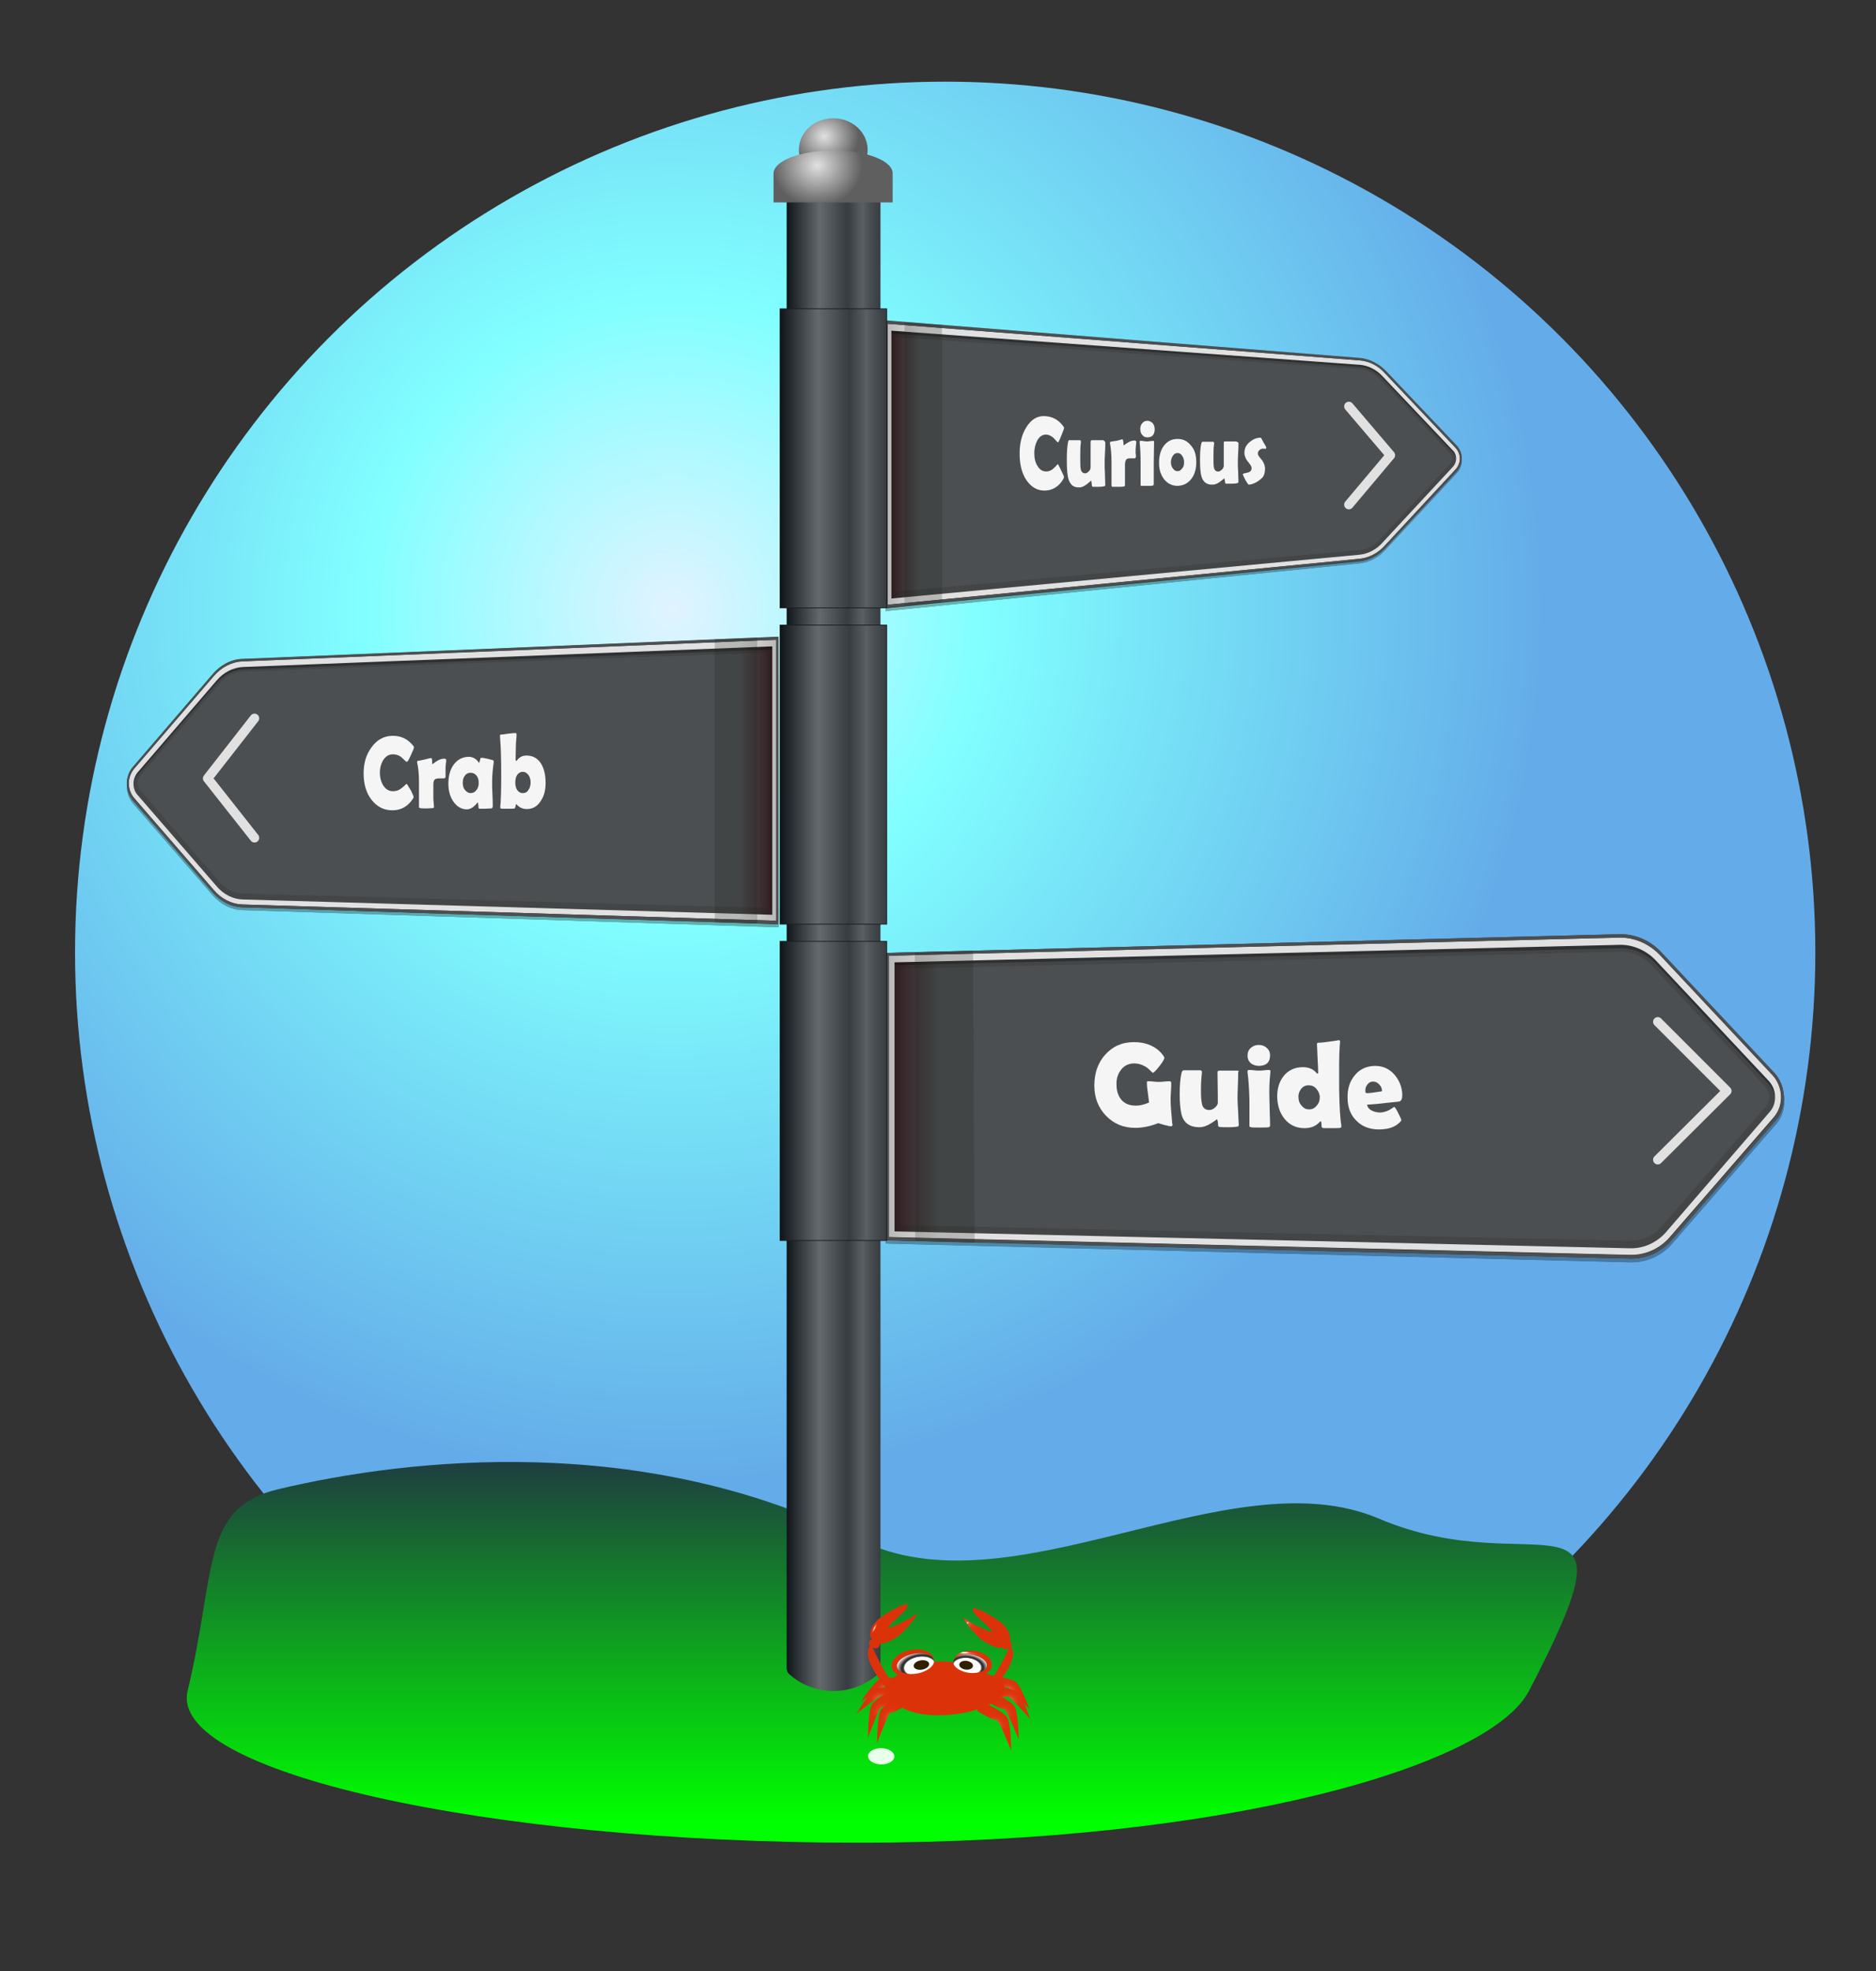 <?xml version="1.0" encoding="utf-8"?>
<!-- Generator: Adobe Illustrator 19.2.1, SVG Export Plug-In . SVG Version: 6.00 Build 0)  -->
<svg version="1.1" xmlns="http://www.w3.org/2000/svg" xmlns:xlink="http://www.w3.org/1999/xlink" x="0px" y="0px"
	 viewBox="0 0 600 630" style="enable-background:new 0 0 600 630;" xml:space="preserve">
<rect x="0" y="0" width="600" height="630" fill="#333333" stroke="none"/>
<style type="text/css">
	.st0{fill:url(#SVGID_1_);}
	.st1{fill:url(#SVGID_2_);}
	.st2{opacity:0.3;}
	.st3{fill:url(#SVGID_3_);}
	.st4{opacity:0.2;}
	.st5{fill:#1D1D1B;}
	.st6{fill:url(#SVGID_4_);}
	.st7{fill:#4C4F51;}
	.st8{opacity:0.21;fill:#1D1D1B;}
	.st9{fill:#F5F5F5;}
	.st10{fill:#F5F5F5;stroke:#E1E1E1;stroke-width:3;stroke-linecap:round;stroke-linejoin:round;stroke-miterlimit:10;}
	.st11{fill:url(#SVGID_5_);}
	.st12{fill:url(#SVGID_6_);}
	.st13{fill:url(#SVGID_7_);}
	.st14{fill:url(#SVGID_8_);}
	.st15{fill:url(#SVGID_9_);}
	.st16{fill:url(#SVGID_10_);}
	.st17{fill:none;stroke:#1D1D1B;stroke-width:0.25;stroke-miterlimit:10;}
	.st18{fill:url(#SVGID_11_);}
	.st19{fill:url(#SVGID_12_);}
	.st20{fill:url(#SVGID_13_);}
	.st21{fill:url(#SVGID_14_);}
	.st22{fill:url(#SVGID_15_);}
	.st23{fill:url(#SVGID_16_);}
	.st24{fill:url(#SVGID_17_);}
	.st25{fill:url(#SVGID_18_);}
	.st26{fill:url(#SVGID_19_);}
	.st27{fill:url(#SVGID_20_);}
	.st28{fill:url(#SVGID_21_);}
	.st29{fill:url(#SVGID_22_);}
	.st30{fill:url(#SVGID_23_);}
	.st31{fill:url(#SVGID_24_);}
	.st32{fill:#DC320A;}
	.st33{fill:url(#SVGID_25_);}
	.st34{fill:url(#SVGID_26_);}
	.st35{fill:url(#SVGID_27_);}
	.st36{fill:url(#SVGID_28_);}
	.st37{fill:url(#SVGID_29_);}
	.st38{fill:#302000;}
	.st39{fill:url(#SVGID_30_);}
	.st40{fill:url(#SVGID_31_);}
	.st41{fill:#E8FFE9;}
	.st42{fill:url(#SVGID_32_);}
	.st43{fill:url(#SVGID_33_);}
</style>
<g id="Layer_1">
	<radialGradient id="SVGID_1_" cx="215.22" cy="194.692" r="278.3" gradientUnits="userSpaceOnUse">
		<stop  offset="0" style="stop-color:#FFFFFF"/>
		<stop  offset="0" style="stop-color:#F5FBFF"/>
		<stop  offset="0" style="stop-color:#EAF6FF"/>
		<stop  offset="0" style="stop-color:#E3F4FF"/>
		<stop  offset="0" style="stop-color:#E1F3FF"/>
		<stop  offset="0.355" style="stop-color:#81FFFF"/>
		<stop  offset="0.54" style="stop-color:#78E6F8"/>
		<stop  offset="1" style="stop-color:#64ACE9"/>
	</radialGradient>
	<circle class="st0" cx="302.3" cy="304.4" r="278.3"/>
	<linearGradient id="SVGID_2_" gradientUnits="userSpaceOnUse" x1="282.041" y1="581.674" x2="282.041" y2="467.98">
		<stop  offset="0" style="stop-color:#00FF00"/>
		<stop  offset="1" style="stop-color:#1E3F40"/>
	</linearGradient>
	<path class="st1" d="M489,540.5c-12.4,23.8-96,48.5-214.5,48.5S53.8,566.5,60,540.5c9.3-38.7,4.2-58.6,29-64.5
		c42-10,117.4-18.2,185.5,16c48.9,24.6,118.5-27,166.5-6.6C491.2,506.8,525.8,469.8,489,540.5z"/>
	<g>
		<g>
			<g>
				<g id="Plate_25_">
					<g class="st2">
						<path d="M534.7,397.7c-3.4,3.8-8.1,5.9-13.2,5.8l-91.5-2.3l-146.7-3.7v-45.9v-45.9l144.5-3.6l90.2-2.3c4.9-0.1,9.8,2,13.4,5.8
							l36.2,38.6c3.8,4.1,4.1,10.9,0.6,15L534.7,397.7z"/>
						<path d="M518.1,305.4c3.8-0.1,7.5,1.5,10.2,4.4l36.2,38.6c0.8,0.9,1.3,2,1.4,3.2c0,1.2-0.3,2.3-1.1,3.2l-33.5,38.6
							c-2.6,2.9-6.2,4.5-10,4.4l-91.5-2.1L288,392.6l0-41l0-41l140-3.1L518.1,305.4 M518,299.7l-90.2,2.3l-144.5,3.6v45.9v45.9
							l146.7,3.7l91.5,2.3c5,0.1,9.8-1.9,13.2-5.8l33.5-38.6c3.5-4.1,3.2-10.9-0.6-15l-36.2-38.6C527.7,301.7,522.9,299.6,518,299.7
							L518,299.7z"/>
						<path d="M518.1,304.2c4.2-0.1,8.4,1.7,11.5,5l36.2,38.6c1.2,1.3,2,3.1,2,4.9c0.1,1.9-0.5,3.6-1.6,4.9l-33.5,38.6
							c-2.9,3.2-7,5-11.3,4.9l-235.4-5.7l0-86L518.1,304.2 M518,302l-233.8,5.6l0,89.9l237.3,6c4.8,0.1,9.3-1.9,12.5-5.5l33.5-38.6
							c1.5-1.8,2.3-4.1,2.2-6.6c-0.1-2.5-1.1-4.9-2.7-6.7l-36.2-38.6C527.4,303.9,522.7,301.9,518,302L518,302z"/>
						<path d="M518.1,303.1c4.2-0.1,8.4,1.7,11.5,5l36.2,38.6c1.2,1.3,2,3.1,2,4.9c0.1,1.9-0.5,3.6-1.6,4.9l-33.5,38.6
							c-2.9,3.2-7,5-11.3,4.9l-235.3-5.5l0-86L518.1,303.1 M518,300.9l-233.8,5.7l0,89.9l237.3,5.8c4.7,0.1,9.3-1.9,12.5-5.5
							l33.5-38.6c1.5-1.8,2.3-4.1,2.2-6.7c-0.1-2.5-1.1-4.9-2.7-6.7l-36.2-38.6C527.3,302.7,522.7,300.7,518,300.9L518,300.9z"/>
						<path d="M518,300.8c4.7-0.1,9.3,1.9,12.8,5.5l36.2,38.6c1.6,1.8,2.6,4.1,2.7,6.7c0.1,2.5-0.7,4.9-2.2,6.7L534,396.8
							c-3.2,3.6-7.8,5.6-12.5,5.5l-91.5-2.3l-145.7-3.6l0-45l0-45l143.6-3.5L518,300.8 M518,299.7l-90.2,2.3l-144.5,3.6v45.9v45.9
							l146.7,3.7l91.5,2.3c5,0.1,9.8-1.9,13.2-5.8l33.5-38.6c3.5-4.1,3.2-10.9-0.6-15l-36.2-38.6C527.7,301.7,522.9,299.6,518,299.7
							L518,299.7z"/>
					</g>
					<g>
						<linearGradient id="SVGID_3_" gradientUnits="userSpaceOnUse" x1="283.264" y1="350.458" x2="570.567" y2="350.458">
							<stop  offset="0" style="stop-color:#FFFFFF"/>
							<stop  offset="0" style="stop-color:#DEDADB"/>
							<stop  offset="0" style="stop-color:#B9B1B2"/>
							<stop  offset="0" style="stop-color:#988B8E"/>
							<stop  offset="0" style="stop-color:#7B6B6E"/>
							<stop  offset="0" style="stop-color:#634F53"/>
							<stop  offset="0" style="stop-color:#4F393E"/>
							<stop  offset="0" style="stop-color:#40282D"/>
							<stop  offset="0" style="stop-color:#361D21"/>
							<stop  offset="0" style="stop-color:#30161B"/>
							<stop  offset="0" style="stop-color:#2E1419"/>
							<stop  offset="5.911330e-002" style="stop-color:#4C4F51"/>
							<stop  offset="0.507" style="stop-color:#4C4F51"/>
						</linearGradient>
						<path class="st3" d="M534.6,396.5c-3.4,3.8-8.1,5.9-13.2,5.8l-91.5-2.3l-146.7-3.6v-45.9v-45.9l144.5-3.7l90.2-2.3
							c4.9-0.1,9.8,1.9,13.4,5.8l36.2,38.6c3.8,4.1,4.1,10.9,0.6,15L534.6,396.5z"/>
						<g class="st4">
							<path class="st5" d="M518.1,304.2c3.8-0.1,7.5,1.5,10.2,4.4l36.2,38.6c0.8,0.9,1.3,2,1.4,3.2c0,1.2-0.3,2.3-1.1,3.2
								l-33.5,38.6c-2.6,2.9-6.2,4.5-10,4.4l-91.5-2L288,391.6l0-41l0-41l140-3.2L518.1,304.2 M517.9,298.6l-90.2,2.3l-144.5,3.7
								v45.9v45.9l146.7,3.6l91.5,2.3c5,0.1,9.8-2,13.2-5.8l33.5-38.6c3.5-4.1,3.2-10.9-0.6-15l-36.2-38.6
								C527.7,300.5,522.9,298.5,517.9,298.6L517.9,298.6z"/>
						</g>
						<g>
							<g class="st2">
								<path d="M518.1,303.1c4.2-0.1,8.4,1.7,11.5,5l36.2,38.6c1.2,1.3,2,3.1,2,4.9c0.1,1.9-0.5,3.6-1.6,4.9l-33.5,38.6
									c-2.9,3.2-7,5-11.3,4.9l-235.3-5.5l0-86L518.1,303.1 M518,300.9l-233.8,5.7l0,89.9l237.3,5.8c4.7,0.1,9.3-1.9,12.5-5.5
									l33.5-38.6c1.5-1.8,2.3-4.1,2.2-6.7c-0.1-2.5-1.1-4.9-2.7-6.7l-36.2-38.6C527.3,302.7,522.7,300.7,518,300.9L518,300.9z"/>
							</g>
							<linearGradient id="SVGID_4_" gradientUnits="userSpaceOnUse" x1="284.193" y1="350.457" x2="569.63" y2="350.457">
								<stop  offset="0" style="stop-color:#FFFFFF"/>
								<stop  offset="0" style="stop-color:#F4F4F4"/>
								<stop  offset="0" style="stop-color:#DEDEDE"/>
								<stop  offset="0" style="stop-color:#CDCDCD"/>
								<stop  offset="0" style="stop-color:#C2C2C2"/>
								<stop  offset="0" style="stop-color:#BBBBBB"/>
								<stop  offset="0" style="stop-color:#B9B9B9"/>
								<stop  offset="5.911330e-002" style="stop-color:#E1E1E1"/>
								<stop  offset="1" style="stop-color:#E1E1E1"/>
							</linearGradient>
							<path class="st6" d="M518,302c4.2-0.1,8.4,1.7,11.5,4.9l36.2,38.6c1.2,1.3,2,3.1,2,4.9c0.1,1.9-0.5,3.6-1.6,4.9L532.7,394
								c-2.9,3.2-7,5.1-11.3,5l-235.3-5.4l0-86L518,302 M518,299.7l-233.8,5.8l0,89.9l237.2,5.7c4.7,0.1,9.3-1.9,12.5-5.5l33.5-38.6
								c1.5-1.8,2.3-4.1,2.2-6.7c-0.1-2.5-1.1-4.9-2.7-6.7l-36.2-38.6C527.3,301.6,522.6,299.6,518,299.7L518,299.7z"/>
						</g>
						<path class="st7" d="M518,299.7c4.7-0.1,9.3,1.9,12.8,5.5l36.2,38.6c1.6,1.8,2.6,4.1,2.7,6.7c0.1,2.5-0.7,4.9-2.2,6.7
							L534,395.7c-3.2,3.6-7.8,5.6-12.5,5.5l-91.5-2.2l-145.7-3.5l0-45l0-45l143.6-3.6L518,299.7 M517.9,298.6l-90.2,2.3l-144.5,3.7
							v45.9v45.9l146.7,3.6l91.5,2.3c5,0.1,9.8-2,13.2-5.8l33.5-38.6c3.5-4.1,3.2-10.9-0.6-15l-36.2-38.6
							C527.7,300.5,522.9,298.5,517.9,298.6L517.9,298.6z"/>
					</g>
				</g>
				<g>
					<polygon class="st8" points="311.7,397.2 292.7,396.7 292.6,304.3 311.2,303.9 					"/>
				</g>
				<g>
					<path class="st9" d="M375,359.5c0,0.3-0.1,0.5-0.5,0.5c-0.2,0-0.9-0.1-2-0.4c-1.1-0.3-1.8-0.5-2.1-0.6c-2.5,1-5,1.5-7.3,1.5
						c-3.8,0-6.9-1.3-9.4-3.9c-2.4-2.5-3.7-5.7-3.7-9.6c0-3.9,1.1-7.2,3.4-9.8c2.4-2.7,5.4-4.1,9.3-4.1c1.9,0,3.6,0.3,5.2,1
						c1.8,0.8,3.2,1.9,4.2,3.4c0.2,0.3,0.3,0.5,0.3,0.6c0,0.4-0.5,1.3-1.6,2.7c-1.1,1.4-1.8,2.1-2.1,2.1c-0.1,0-0.4-0.3-0.9-0.8
						c-0.6-0.6-1.2-1.1-1.9-1.4c-0.9-0.5-2-0.8-3.1-0.8c-1.8,0-3.3,0.7-4.3,2.1c-1,1.3-1.5,2.9-1.4,4.8c0,2,0.6,3.6,1.6,4.8
						c1.1,1.2,2.6,1.8,4.6,1.8c1.2,0,2.6-0.3,4.2-1c0-0.4-0.2-1.5-0.4-3.2c-0.2-1.3-0.3-2.4-0.3-3.2c0-0.2,0.1-0.4,0.2-0.4
						c0.1,0,0.2,0,0.3,0c0.4,0,0.9,0,1.6,0.1c0.7,0.1,1.3,0.1,1.6,0.1c0.4,0,1,0,1.8-0.1c0.8-0.1,1.4-0.1,1.8-0.1
						c0.3,0,0.5,0.2,0.5,0.6c0,0.6,0,1.5-0.1,2.7c-0.1,1.2-0.1,2.1-0.1,2.7c0,1.6,0.2,4,0.5,7.3L375,359.5z"/>
					<path class="st9" d="M396,342.9c0,0.9,0,2.3-0.1,4.2c-0.1,1.9-0.1,3.3-0.1,4.2c0,0.9,0.1,2.3,0.2,4.1c0.1,1.8,0.1,3.2,0.2,4.1
						c0,0.3-0.1,0.6-0.4,0.6c-0.5,0.1-1.4,0.2-3,0.2c-1.3,0-2.3,0-2.8-0.1c-0.2,0-0.4-0.2-0.4-0.5c0-0.4-0.1-0.8-0.1-1.1
						c-0.1-0.6-0.2-0.9-0.3-0.9c0.2,0-0.4,0.4-1.8,1.3c-1.4,0.9-2.7,1.3-3.8,1.3c-3.2,0-5.2-1.5-5.8-4.5c-0.3-1.4-0.5-3.4-0.5-6.1
						c0-2.9,0.2-5.1,0.6-6.8c0.1-0.5,0.4-0.8,0.7-0.8c0.6,0,1.4,0,2.6,0c1.1,0,2,0,2.6,0c0.4,0,0.6,0.2,0.6,0.5c0,0.1,0,0.2,0,0.4
						c-0.2,1.7-0.3,3.5-0.3,5.2c0,2.2,0.1,3.7,0.3,4.5c0.2,1.4,1.1,2.1,2.4,2.1c0.5,0,1.1-0.2,1.7-0.7c0.6-0.5,0.9-1,1-1.5
						c0-0.5,0-3.6-0.1-9.5c0-0.4,0-0.7,0.1-0.7c0.1-0.1,0.3-0.2,0.7-0.2c0.6,0,1.5,0,2.7,0c1.2,0,2.1,0,2.7,0c0.4,0,0.6,0.1,0.6,0.3
						C396,342.6,396,342.7,396,342.9z"/>
					<path class="st9" d="M406,351.5c0,0.9,0.1,2.3,0.1,4.2c0.1,1.8,0.1,3.2,0.1,4.1c0,0.3-0.1,0.4-0.5,0.5
						c-0.4,0.1-1.4,0.1-2.8,0.1c-1.5,0-2.4,0-2.8-0.1c-0.3-0.1-0.4-0.1-0.5-0.3c0-0.1,0-0.2,0-0.6c0-0.9,0-2.2,0-4c0-1.8,0-3.1,0-4
						c-0.1-3.6-0.3-6.5-0.6-8.6c0-0.2,0-0.3,0-0.4c0-0.3,0.2-0.4,0.5-0.4c0.3,0,0.9,0,1.6,0.1c0.7,0.1,1.2,0.1,1.6,0.1
						c0.4,0,0.9,0,1.6-0.1c0.7-0.1,1.2-0.1,1.6-0.1c0.3,0,0.4,0.1,0.4,0.4c0,0.1,0,0.2,0,0.4C406,345.3,405.9,348.2,406,351.5z
						 M406.2,337.3c0,2.2-1.1,3.3-3.5,3.4c-1,0-1.9-0.3-2.6-0.8c-0.7-0.6-1.1-1.4-1.1-2.5c0-1,0.3-1.8,1.1-2.5
						c0.7-0.6,1.5-0.9,2.5-0.9c1,0,1.8,0.3,2.5,0.9C405.8,335.5,406.2,336.3,406.2,337.3z"/>
					<path class="st9" d="M428.6,332.9c0-0.3,0,0.1-0.1,1.3c-0.1,1.4-0.2,3.3-0.2,5.5c0,2.5,0,5.4,0,8.6c0.1,5.3,0.3,9.1,0.7,11.4
						c0,0.2,0,0.4,0,0.5c0,0.1-0.1,0.2-0.3,0.3c-0.4,0.1-2.1,0.1-4.9,0.1c-0.7,0-1-0.1-1.1-0.4c0-0.5-0.1-1-0.1-1.5
						c0-0.1-0.1-0.2-0.2-0.3c-0.1,0-0.2,0.1-0.3,0.2c-1.3,1.4-2.9,2-4.9,2c-2.6,0-4.7-1-6.3-2.9c-1.5-1.8-2.3-4.1-2.4-6.8
						c-0.1-2.8,0.6-5.1,2-6.9c1.5-1.9,3.6-2.9,6.2-2.9c1.8,0,3.3,0.6,4.3,1.8c0.2,0.2,0.3,0.3,0.4,0.3c0.1,0,0.2-0.2,0.2-0.5
						c0-1-0.1-2.5-0.2-4.4c-0.1-2-0.1-3.4-0.2-4.4c0-0.4,0.1-0.6,0.3-0.6c0.8,0,1.9-0.1,3.2-0.3c2.4-0.3,3.5-0.5,3.2-0.5
						C428.4,332.4,428.6,332.6,428.6,332.9z M422.1,350.7c0-1-0.4-1.9-1.1-2.7c-0.7-0.8-1.5-1.1-2.5-1.1c-1,0-1.8,0.4-2.4,1.2
						c-0.6,0.8-0.9,1.7-0.8,2.7c0,1,0.3,1.9,1,2.6c0.6,0.8,1.4,1.2,2.4,1.2c1,0,1.8-0.4,2.4-1.2
						C421.8,352.7,422.1,351.8,422.1,350.7z"/>
					<path class="st9" d="M448.5,349.9c0,1.3-0.3,2.1-1.1,2.2c-0.1,0-1.4,0.2-3.8,0.4c-1.4,0.2-3.6,0.4-6.4,0.6
						c0.2,0.8,0.7,1.5,1.6,1.9c0.7,0.4,1.5,0.5,2.4,0.6c1.1,0,2.2-0.3,3.3-0.9c0.5-0.3,0.9-0.6,1.4-0.9c0.3,0.1,0.7,0.8,1.3,2
						c0.6,1.2,1,2,1,2.3c0,0.1-0.1,0.2-0.3,0.4c-1.5,1.7-3.8,2.5-6.9,2.5c-2.9,0-5.3-0.9-7.1-2.7c-1.9-1.8-2.9-4.3-2.9-7.3
						c-0.1-3,0.7-5.4,2.3-7.3c1.6-2,3.9-3,6.6-3c2.3,0,4.4,0.9,6,2.7C447.5,345.2,448.4,347.4,448.5,349.9z M442,348.7
						c0-0.8-0.3-1.5-0.9-2.1c-0.6-0.6-1.2-0.9-1.9-0.9c-0.8,0-1.4,0.3-1.9,1c-0.5,0.6-0.7,1.4-0.6,2.2c0,0.4,0.2,0.5,0.5,0.5
						c0.9,0,2.3-0.2,4.2-0.5C441.8,348.9,442,348.8,442,348.7z"/>
				</g>
			</g>
		</g>
		<polygon class="st10" points="530.2,370.7 552.3,348.7 530.2,326.6 552.3,348.7 		"/>
		<g id="signPlate">
			<g>
				<g id="Plate_24_">
					<g class="st2">
						<path d="M443.4,175.4c-2.3,2.6-5.3,4.2-8.5,4.6l-58.3,5.9l-93.4,9.4v-45.9v-45.9l93.4,7.2l58.3,4.5c3.2,0.2,6.3,1.8,8.5,4.4
							l22.3,23.5c2.4,2.3,2.4,6,0,8.4L443.4,175.4z"/>
						<path d="M434.9,118.7c2.4,0.2,4.8,1.4,6.5,3.3l22.3,23.5c0.5,0.5,0.8,1.1,0.8,1.8c0,0.7-0.3,1.3-0.8,1.8l-22.3,24
							c-1.7,1.9-4.1,3.2-6.5,3.4l-58.3,5.3l-90.4,8.2v-40.7v-40.7l90.4,6.1L434.9,118.7 M434.9,115.2l-58.3-4.5l-93.4-7.2v45.9v45.9
							l93.4-9.4l58.3-5.9c3.2-0.3,6.3-2,8.5-4.6l22.3-24c2.4-2.4,2.4-6.1,0-8.4l-22.3-23.5C441.1,117,438.1,115.4,434.9,115.2
							L434.9,115.2z"/>
						<path d="M434.9,118c2.7,0.2,5.4,1.5,7.3,3.7l22.3,23.4c0.8,0.7,1.2,1.7,1.2,2.8c0,1-0.4,2-1.2,2.8l-22.3,24.1
							c-1.9,2.2-4.6,3.6-7.3,3.9l-149.8,14.5v-85.6L434.9,118 M434.9,116.6l-151-11.1v89.8l151-15.2c3-0.3,6-1.9,8.1-4.4l22.3-24.1
							c1-1,1.6-2.3,1.6-3.7s-0.6-2.7-1.6-3.7L443,120.7C440.9,118.3,437.9,116.8,434.9,116.6L434.9,116.6z"/>
						<path d="M434.9,117.3c2.7,0.2,5.4,1.6,7.3,3.7l22.3,23.5c0.8,0.7,1.2,1.7,1.2,2.8c0,1-0.4,2-1.2,2.8l-22.3,24
							c-1.9,2.2-4.6,3.6-7.3,3.9l-149.8,14.2v-85.6L434.9,117.3 M434.9,115.9l-151-11.4v89.8l151-14.9c3-0.3,6-1.9,8.1-4.3l22.3-24
							c1-1,1.6-2.3,1.6-3.7s-0.6-2.7-1.6-3.7L443,120C440.9,117.6,437.9,116.1,434.9,115.9L434.9,115.9z"/>
						<path d="M434.9,115.9c3,0.2,6,1.7,8.1,4.1l22.3,23.5c1,1,1.6,2.3,1.6,3.7s-0.6,2.7-1.6,3.7L443,175c-2.1,2.4-5.1,4-8.1,4.3
							l-58.3,5.8l-92.8,9.2v-44.9v-44.9l92.8,7L434.9,115.9 M434.9,115.2l-58.3-4.5l-93.4-7.2v45.9v45.9l93.4-9.4l58.3-5.9
							c3.2-0.3,6.3-2,8.5-4.6l22.3-24c2.4-2.4,2.4-6.1,0-8.4l-22.3-23.5C441.1,117,438.1,115.4,434.9,115.2L434.9,115.2z"/>
					</g>
					<g>
						<linearGradient id="SVGID_5_" gradientUnits="userSpaceOnUse" x1="283.264" y1="148.368" x2="467.498" y2="148.368">
							<stop  offset="0" style="stop-color:#FFFFFF"/>
							<stop  offset="0" style="stop-color:#DEDADB"/>
							<stop  offset="0" style="stop-color:#B9B1B2"/>
							<stop  offset="0" style="stop-color:#988B8E"/>
							<stop  offset="0" style="stop-color:#7B6B6E"/>
							<stop  offset="0" style="stop-color:#634F53"/>
							<stop  offset="0" style="stop-color:#4F393E"/>
							<stop  offset="0" style="stop-color:#40282D"/>
							<stop  offset="0" style="stop-color:#361D21"/>
							<stop  offset="0" style="stop-color:#30161B"/>
							<stop  offset="0" style="stop-color:#2E1419"/>
							<stop  offset="5.911330e-002" style="stop-color:#4C4F51"/>
							<stop  offset="0.507" style="stop-color:#4C4F51"/>
						</linearGradient>
						<path class="st11" d="M443.4,174.8c-2.3,2.6-5.3,4.2-8.5,4.6l-58.3,5.8l-93.4,9.2v-45.9v-45.9l93.4,7.4l58.3,4.6
							c3.2,0.3,6.3,1.8,8.5,4.4l22.3,23.5c2.4,2.3,2.4,6,0,8.4L443.4,174.8z"/>
						<g class="st4">
							<path class="st5" d="M434.9,118c2.4,0.2,4.8,1.4,6.5,3.3l22.3,23.5c0.5,0.5,0.8,1.1,0.8,1.8c0,0.7-0.3,1.3-0.8,1.8l-22.3,24
								c-1.7,1.9-4.1,3.2-6.5,3.4l-58.3,5.2l-90.4,8.1v-40.7v-40.7l90.4,6.3L434.9,118 M434.9,114.4l-58.3-4.6l-93.4-7.4v45.9v45.9
								l93.4-9.2l58.3-5.8c3.2-0.3,6.3-2,8.5-4.6l22.3-24c2.4-2.4,2.4-6.1,0-8.4l-22.3-23.5C441.1,116.3,438.1,114.7,434.9,114.4
								L434.9,114.4z"/>
						</g>
						<g>
							<g class="st2">
								<path d="M434.9,117.3c2.7,0.2,5.4,1.6,7.3,3.7l22.3,23.5c0.8,0.7,1.2,1.7,1.2,2.8c0,1-0.4,2-1.2,2.8l-22.3,24
									c-1.9,2.2-4.6,3.6-7.3,3.9l-149.8,14.2v-85.6L434.9,117.3 M434.9,115.9l-151-11.4v89.8l151-14.9c3-0.3,6-1.9,8.1-4.3
									l22.3-24c1-1,1.6-2.3,1.6-3.7s-0.6-2.7-1.6-3.7L443,120C440.9,117.6,437.9,116.1,434.9,115.9L434.9,115.9z"/>
							</g>
							<linearGradient id="SVGID_6_" gradientUnits="userSpaceOnUse" x1="283.864" y1="148.362" x2="466.898" y2="148.362">
								<stop  offset="0" style="stop-color:#FFFFFF"/>
								<stop  offset="0" style="stop-color:#F4F4F4"/>
								<stop  offset="0" style="stop-color:#DEDEDE"/>
								<stop  offset="0" style="stop-color:#CDCDCD"/>
								<stop  offset="0" style="stop-color:#C2C2C2"/>
								<stop  offset="0" style="stop-color:#BBBBBB"/>
								<stop  offset="0" style="stop-color:#B9B9B9"/>
								<stop  offset="5.911330e-002" style="stop-color:#E1E1E1"/>
								<stop  offset="1" style="stop-color:#E1E1E1"/>
							</linearGradient>
							<path class="st12" d="M434.9,116.6c2.7,0.2,5.4,1.6,7.3,3.7l22.3,23.5c0.8,0.7,1.2,1.7,1.2,2.8c0,1-0.4,2-1.2,2.8l-22.3,24
								c-1.9,2.2-4.6,3.6-7.3,3.9l-149.8,14v-85.6L434.9,116.6 M434.9,115.2l-151-11.7v89.8l151-14.7c3-0.3,6-1.9,8.1-4.3l22.3-24
								c1-1,1.6-2.3,1.6-3.7s-0.6-2.7-1.6-3.7L443,119.3C440.9,116.9,437.9,115.4,434.9,115.2L434.9,115.2z"/>
						</g>
						<path class="st7" d="M434.9,115.2c3,0.2,6,1.8,8.1,4.2l22.3,23.5c1,1,1.6,2.3,1.6,3.7s-0.6,2.7-1.6,3.7l-22.3,24
							c-2.1,2.4-5.1,4-8.1,4.3l-58.3,5.7l-92.8,9v-44.9v-44.9l92.8,7.2L434.9,115.2 M434.9,114.4l-58.3-4.6l-93.4-7.4v45.9v45.9
							l93.4-9.2l58.3-5.8c3.2-0.3,6.3-2,8.5-4.6l22.3-24c2.4-2.4,2.4-6.1,0-8.4l-22.3-23.5C441.1,116.3,438.1,114.7,434.9,114.4
							L434.9,114.4z"/>
					</g>
				</g>
				<g>
					<polygon class="st8" points="301.3,192.5 289.3,193.7 289.3,102.9 301.3,103.9 					"/>
				</g>
				<g>
					<path class="st9" d="M340.3,152.4c0,0.2-0.1,0.4-0.2,0.7c-1.4,2.4-3.4,3.6-5.8,3.7c-2.4,0.1-4.4-1-6-3.3
						c-1.5-2.2-2.2-5.1-2.2-8.5c0-3.3,0.7-6.2,2.2-8.5c1.5-2.4,3.4-3.6,5.8-3.5c2.5,0.1,4.5,1.2,6,3.3c0.2,0.2,0.2,0.4,0.2,0.6
						c0,0.2-0.3,0.9-0.8,2.2c-0.5,1.3-0.9,2-1,2.2c-0.1,0.1-0.1,0.1-0.2,0.1c0,0-0.2-0.2-0.6-0.6c-0.4-0.5-0.8-0.9-1.2-1.2
						c-0.6-0.4-1.3-0.7-1.9-0.7c-1.2,0-2.1,0.6-2.8,1.8c-0.6,1.1-1,2.5-1,4.1c0,1.7,0.3,3,1,4.1c0.7,1.2,1.6,1.8,2.8,1.8
						c0.7,0,1.3-0.2,1.9-0.6c0.4-0.3,0.8-0.7,1.2-1.1c0.3-0.4,0.5-0.6,0.6-0.6c0.1,0,0.2,0.1,0.2,0.2c0.1,0.2,0.5,0.9,1,2
						C340,151.6,340.3,152.3,340.3,152.4z"/>
					<path class="st9" d="M353.5,141.5c0,0.8,0,1.9-0.1,3.4c-0.1,1.5-0.1,2.7-0.1,3.4c0,0.7,0,1.9,0.1,3.3c0,1.5,0.1,2.6,0.1,3.3
						c0,0.3-0.1,0.5-0.3,0.5c-0.3,0.1-0.9,0.2-1.9,0.2c-0.9,0-1.5,0-1.8,0c-0.1,0-0.2-0.1-0.3-0.4c0-0.3,0-0.6-0.1-0.9
						c0-0.5-0.1-0.7-0.2-0.7c0.1,0-0.3,0.4-1.2,1.1c-0.9,0.7-1.7,1.1-2.5,1.1c-2.1,0.1-3.3-1.2-3.7-3.7c-0.2-1.2-0.3-2.9-0.3-5.1
						c0-2.4,0.1-4.3,0.4-5.7c0.1-0.4,0.2-0.7,0.5-0.6c0.4,0,0.9,0,1.6,0c0.7,0,1.3,0,1.6,0c0.2,0,0.4,0.1,0.4,0.4c0,0.1,0,0.2,0,0.3
						c-0.2,1.4-0.2,2.9-0.2,4.4c0,1.8,0,3.1,0.1,3.8c0.1,1.2,0.7,1.7,1.5,1.7c0.3,0,0.7-0.2,1.1-0.6c0.4-0.4,0.6-0.8,0.6-1.3
						c0-0.4,0-3,0-7.9c0-0.3,0-0.5,0.1-0.6c0-0.1,0.2-0.2,0.4-0.2c0.4,0,1,0,1.7,0c0.8,0,1.4,0,1.7,0c0.2,0,0.4,0.1,0.4,0.2
						C353.5,141.2,353.5,141.4,353.5,141.5z"/>
					<path class="st9" d="M363.3,145.9c0,0.4-0.2,0.6-0.5,0.6c-0.1,0-0.4,0-0.7,0c-0.3,0-0.5,0-0.6,0c-0.7,0-1.1,0.1-1.3,0.4
						c-0.2,0.3-0.4,0.8-0.4,1.6c0,0.4,0,1.1,0,2c0,0.9,0,1.6,0,2c0,0.3,0,0.7,0,1.3c0,0.6,0,1,0,1.3c0,0.2-0.1,0.4-0.4,0.4
						c-0.4,0.1-1,0.1-1.7,0.1c-0.7,0-1.3,0-1.8,0c-0.3,0-0.4-0.2-0.4-0.5c0-0.8,0-2.1,0-3.7c0-1.6,0-2.9,0-3.7c0-2.4-0.2-4.4-0.5-6
						c0-0.1,0-0.2,0-0.2c0-0.2,0.1-0.3,0.2-0.3c0.4-0.1,1.1-0.2,1.9-0.3c1.2-0.3,1.9-0.5,1.9-0.5c0.1,0,0.2,0.3,0.3,1
						c0,0.6,0.1,1,0.2,1c-0.1,0,0.2-0.3,1-0.8c0.8-0.5,1.5-0.8,2.2-0.8c0.4,0,0.7,0.1,0.7,0.4c0,0.3,0,0.7-0.1,1.2
						c0,0.6-0.1,1-0.1,1.2c0,0.3,0,0.7,0,1.2C363.3,145.3,363.3,145.7,363.3,145.9z"/>
					<path class="st9" d="M369,148.3c0,0.7,0,1.8,0,3.3c0,1.4,0,2.5,0,3.2c0,0.2-0.1,0.3-0.3,0.4c-0.3,0.1-0.9,0.1-1.8,0.1
						c-0.9,0-1.5,0-1.8,0c-0.2,0-0.3-0.1-0.3-0.2c0,0,0-0.2,0-0.5c0-0.7,0-1.7,0-3.1c0-1.4,0-2.4,0-3.2c0-2.9-0.1-5.1-0.3-6.8
						c0-0.2,0-0.3,0-0.3c0-0.2,0.1-0.3,0.3-0.3c0.2,0,0.6,0,1,0.1c0.5,0.1,0.8,0.1,1,0.1c0.2,0,0.6,0,1-0.1c0.5,0,0.8-0.1,1-0.1
						c0.2,0,0.3,0.1,0.3,0.3c0,0,0,0.1,0,0.3C369.1,143.5,369,145.8,369,148.3z M369.3,137.2c0,1.7-0.8,2.6-2.3,2.6
						c-0.7,0-1.2-0.2-1.6-0.7c-0.5-0.5-0.7-1.1-0.7-2c0-0.8,0.2-1.4,0.7-1.9c0.4-0.5,1-0.7,1.6-0.7c0.6,0,1.1,0.3,1.6,0.7
						C369.1,135.8,369.3,136.4,369.3,137.2z"/>
					<path class="st9" d="M382.6,147.7c0,2.2-0.5,4-1.6,5.4c-1.1,1.4-2.5,2.1-4.3,2.2c-1.7,0-3.1-0.6-4.3-2
						c-1.1-1.4-1.7-3.1-1.7-5.3c0-2.3,0.5-4.2,1.6-5.6c1.1-1.4,2.5-2.1,4.3-2.1c1.8,0,3.2,0.7,4.3,2.1
						C382.1,143.7,382.6,145.5,382.6,147.7z M378.7,147.7c0-0.8-0.2-1.4-0.6-2c-0.4-0.6-0.9-0.9-1.5-0.9c-0.6,0-1.1,0.3-1.5,0.9
						c-0.4,0.6-0.6,1.3-0.6,2c0,0.8,0.2,1.5,0.6,2c0.4,0.6,0.9,0.9,1.5,0.9c0.6,0,1.1-0.3,1.5-0.9
						C378.6,149.2,378.7,148.5,378.7,147.7z"/>
					<path class="st9" d="M396.1,141.7c0,0.7,0,1.7-0.1,3.1c-0.1,1.4-0.1,2.4-0.1,3.1c0,0.7,0,1.7,0.1,3c0,1.3,0.1,2.3,0.1,3
						c0,0.3-0.1,0.4-0.3,0.5c-0.3,0.1-0.9,0.2-1.9,0.2c-0.9,0-1.5,0-1.8,0c-0.1,0-0.2-0.1-0.3-0.3c0-0.3,0-0.6-0.1-0.8
						c0-0.4-0.1-0.6-0.2-0.6c0.1,0-0.3,0.3-1.2,1c-0.9,0.7-1.7,1-2.5,1c-2.1,0.1-3.3-1.1-3.7-3.3c-0.2-1.1-0.3-2.6-0.3-4.6
						c0-2.2,0.1-3.9,0.4-5.2c0.1-0.4,0.2-0.6,0.5-0.6c0.4,0,0.9,0,1.6,0c0.7,0,1.3,0,1.6,0c0.2,0,0.4,0.1,0.4,0.4c0,0.1,0,0.2,0,0.3
						c-0.2,1.3-0.2,2.6-0.2,3.9c0,1.7,0,2.8,0.1,3.4c0.1,1,0.7,1.6,1.5,1.5c0.3,0,0.7-0.2,1.1-0.6c0.4-0.4,0.6-0.8,0.6-1.2
						c0-0.3,0-2.7,0-7.1c0-0.3,0-0.5,0.1-0.6c0-0.1,0.2-0.1,0.4-0.1c0.4,0,1,0,1.7,0c0.8,0,1.4,0,1.7,0c0.2,0,0.4,0.1,0.4,0.2
						C396.1,141.4,396.1,141.5,396.1,141.7z"/>
					<path class="st9" d="M405,143.1c0,0.1-0.1,0.2-0.2,0.4c-0.2-0.1-0.4-0.1-0.7-0.1c-0.5,0-0.9,0.1-1.2,0.4
						c-0.4,0.3-0.6,0.7-0.6,1.2c0,0.3,0.2,0.7,0.6,1.2c0.6,0.7,1,1.2,1.1,1.5c0.4,0.7,0.6,1.4,0.6,2.2c0,0.5-0.1,1-0.2,1.5
						c-0.2,0.6-0.4,1-0.7,1.3c-0.6,0.6-1.3,1.1-2,1.5c-0.8,0.4-1.6,0.7-2.3,0.7c-0.2,0-0.5-0.5-1.1-1.5c-0.5-1-0.8-1.6-0.8-1.8
						c0-0.1,0-0.1,0.1-0.2c0.5-0.1,1.1-0.3,1.7-0.4c0.7-0.3,1-0.7,1-1.3c0-0.4-0.2-0.9-0.6-1.4c-0.7-0.9-1.1-1.4-1.1-1.5
						c-0.4-0.7-0.6-1.4-0.6-2.1c0-1.4,0.6-2.6,1.8-3.5c1.1-0.9,2.2-1.3,3.4-1.3c0.1,0,0.4,0.5,0.9,1.5
						C404.7,142.4,405,142.9,405,143.1z"/>
				</g>
				<polygon class="st10" points="431.4,161.3 444.7,145.5 431.4,129.9 444.7,145.5 				"/>
			</g>
		</g>
		<g>
			<linearGradient id="SVGID_7_" gradientUnits="userSpaceOnUse" x1="251.459" y1="296.196" x2="281.576" y2="296.196">
				<stop  offset="0" style="stop-color:#FFFFFF"/>
				<stop  offset="0" style="stop-color:#D5D6D7"/>
				<stop  offset="0" style="stop-color:#ACAEAF"/>
				<stop  offset="0" style="stop-color:#86898B"/>
				<stop  offset="0" style="stop-color:#66696C"/>
				<stop  offset="0" style="stop-color:#4A4E52"/>
				<stop  offset="0" style="stop-color:#34393D"/>
				<stop  offset="0" style="stop-color:#23282D"/>
				<stop  offset="0" style="stop-color:#181C21"/>
				<stop  offset="0" style="stop-color:#11161B"/>
				<stop  offset="0" style="stop-color:#0F1419"/>
				<stop  offset="0.355" style="stop-color:#64696E"/>
				<stop  offset="0.65" style="stop-color:#373C41"/>
				<stop  offset="0.808" style="stop-color:#5A5F64"/>
				<stop  offset="0.889" style="stop-color:#494E53"/>
				<stop  offset="1" style="stop-color:#373C41"/>
			</linearGradient>
			<path class="st13" d="M281.6,533.3c0,0.5-0.4,1.4-0.8,1.8c-8.1,7.2-20.4,7.2-28.4,0c-0.5-0.4-0.8-1.3-0.8-1.8
				c0-158.9,0-317.9,0-476.8c0-0.5,0.4-1.2,0.9-1.5c8.9-4.2,19.3-4.2,28.2,0c0.5,0.2,0.9,0.9,0.9,1.5
				C281.6,215.4,281.6,374.4,281.6,533.3z"/>
		</g>
		
			<radialGradient id="SVGID_8_" cx="223.595" cy="17.884" r="13.31" gradientTransform="matrix(0.83 0 0 0.759 77.993 30.034)" gradientUnits="userSpaceOnUse">
			<stop  offset="0" style="stop-color:#FFFFFF"/>
			<stop  offset="0" style="stop-color:#F5F5F5"/>
			<stop  offset="0" style="stop-color:#EAEAEA"/>
			<stop  offset="0" style="stop-color:#E3E3E3"/>
			<stop  offset="0" style="stop-color:#E1E1E1"/>
			<stop  offset="1" style="stop-color:#5F5F5F"/>
		</radialGradient>
		<ellipse class="st14" cx="266.5" cy="47.9" rx="11" ry="10.1"/>
		
			<radialGradient id="SVGID_9_" cx="220.955" cy="30.081" r="17.338" gradientTransform="matrix(0.83 0 0 0.759 77.993 30.034)" gradientUnits="userSpaceOnUse">
			<stop  offset="0" style="stop-color:#FFFFFF"/>
			<stop  offset="0" style="stop-color:#F5F5F5"/>
			<stop  offset="0" style="stop-color:#EAEAEA"/>
			<stop  offset="0" style="stop-color:#E3E3E3"/>
			<stop  offset="0" style="stop-color:#E1E1E1"/>
			<stop  offset="1" style="stop-color:#5F5F5F"/>
		</radialGradient>
		<path class="st15" d="M266.5,48.1c-10.5,0-19.1,3.3-19.1,7.4v9.2h38.1v-9.2C285.6,51.4,277.1,48.1,266.5,48.1z"/>
		<g>
			<g>
				<linearGradient id="SVGID_10_" gradientUnits="userSpaceOnUse" x1="249.465" y1="348.684" x2="283.599" y2="348.684">
					<stop  offset="0" style="stop-color:#FFFFFF"/>
					<stop  offset="0" style="stop-color:#D5D6D7"/>
					<stop  offset="0" style="stop-color:#ACAEAF"/>
					<stop  offset="0" style="stop-color:#86898B"/>
					<stop  offset="0" style="stop-color:#66696C"/>
					<stop  offset="0" style="stop-color:#4A4E52"/>
					<stop  offset="0" style="stop-color:#34393D"/>
					<stop  offset="0" style="stop-color:#23282D"/>
					<stop  offset="0" style="stop-color:#181C21"/>
					<stop  offset="0" style="stop-color:#11161B"/>
					<stop  offset="0" style="stop-color:#0F1419"/>
					<stop  offset="0.355" style="stop-color:#64696E"/>
					<stop  offset="0.65" style="stop-color:#373C41"/>
					<stop  offset="0.808" style="stop-color:#5A5F64"/>
					<stop  offset="0.889" style="stop-color:#494E53"/>
					<stop  offset="1" style="stop-color:#373C41"/>
				</linearGradient>
				<rect x="249.5" y="300.9" class="st16" width="34.1" height="95.6"/>
				<rect x="249.5" y="300.9" class="st17" width="34.1" height="95.6"/>
			</g>
			<g>
				<linearGradient id="SVGID_11_" gradientUnits="userSpaceOnUse" x1="249.465" y1="247.607" x2="283.599" y2="247.607">
					<stop  offset="0" style="stop-color:#FFFFFF"/>
					<stop  offset="0" style="stop-color:#D5D6D7"/>
					<stop  offset="0" style="stop-color:#ACAEAF"/>
					<stop  offset="0" style="stop-color:#86898B"/>
					<stop  offset="0" style="stop-color:#66696C"/>
					<stop  offset="0" style="stop-color:#4A4E52"/>
					<stop  offset="0" style="stop-color:#34393D"/>
					<stop  offset="0" style="stop-color:#23282D"/>
					<stop  offset="0" style="stop-color:#181C21"/>
					<stop  offset="0" style="stop-color:#11161B"/>
					<stop  offset="0" style="stop-color:#0F1419"/>
					<stop  offset="0.355" style="stop-color:#64696E"/>
					<stop  offset="0.65" style="stop-color:#373C41"/>
					<stop  offset="0.808" style="stop-color:#5A5F64"/>
					<stop  offset="0.889" style="stop-color:#494E53"/>
					<stop  offset="1" style="stop-color:#373C41"/>
				</linearGradient>
				<rect x="249.5" y="199.8" class="st18" width="34.1" height="95.6"/>
				<rect x="249.5" y="199.8" class="st17" width="34.1" height="95.6"/>
			</g>
			<g>
				<linearGradient id="SVGID_12_" gradientUnits="userSpaceOnUse" x1="249.465" y1="146.53" x2="283.599" y2="146.53">
					<stop  offset="0" style="stop-color:#FFFFFF"/>
					<stop  offset="0" style="stop-color:#D5D6D7"/>
					<stop  offset="0" style="stop-color:#ACAEAF"/>
					<stop  offset="0" style="stop-color:#86898B"/>
					<stop  offset="0" style="stop-color:#66696C"/>
					<stop  offset="0" style="stop-color:#4A4E52"/>
					<stop  offset="0" style="stop-color:#34393D"/>
					<stop  offset="0" style="stop-color:#23282D"/>
					<stop  offset="0" style="stop-color:#181C21"/>
					<stop  offset="0" style="stop-color:#11161B"/>
					<stop  offset="0" style="stop-color:#0F1419"/>
					<stop  offset="0.355" style="stop-color:#64696E"/>
					<stop  offset="0.65" style="stop-color:#373C41"/>
					<stop  offset="0.808" style="stop-color:#5A5F64"/>
					<stop  offset="0.889" style="stop-color:#494E53"/>
					<stop  offset="1" style="stop-color:#373C41"/>
				</linearGradient>
				<rect x="249.5" y="98.7" class="st19" width="34.1" height="95.6"/>
				<rect x="249.5" y="98.7" class="st17" width="34.1" height="95.6"/>
			</g>
		</g>
		<linearGradient id="SVGID_13_" gradientUnits="userSpaceOnUse" x1="49.686" y1="156.944" x2="49.686" y2="156.944">
			<stop  offset="0" style="stop-color:#FFFFFF"/>
			<stop  offset="0" style="stop-color:#DEDADB"/>
			<stop  offset="0" style="stop-color:#B9B1B2"/>
			<stop  offset="0" style="stop-color:#988B8E"/>
			<stop  offset="0" style="stop-color:#7B6B6E"/>
			<stop  offset="0" style="stop-color:#634F53"/>
			<stop  offset="0" style="stop-color:#4F393E"/>
			<stop  offset="0" style="stop-color:#40282D"/>
			<stop  offset="0" style="stop-color:#361D21"/>
			<stop  offset="0" style="stop-color:#30161B"/>
			<stop  offset="0" style="stop-color:#2E1419"/>
			<stop  offset="5.911330e-002" style="stop-color:#4C4F51"/>
			<stop  offset="0.507" style="stop-color:#4C4F51"/>
		</linearGradient>
		<path class="st20" d="M49.7,156.9"/>
		<g>
			<g>
				<g id="signPlate_20_">
					<g id="Plate_29_">
						<g class="st2">
							<path d="M67.9,286c2.6,3,6,4.8,9.6,4.9l65.9,2.1l105.6,3.4v-45.9v-45.9l-105.6,4.3l-65.9,2.7c-3.6,0.1-7.1,2-9.6,5
								l-25.3,29.4c-2.7,3-2.7,7.9,0,10.9L67.9,286z"/>
							<path d="M245.6,209.6v40.8v40.8l-102.2-2.9l-65.9-1.8c-2.7-0.1-5.4-1.4-7.3-3.7l-25.3-29.2c-0.6-0.6-0.9-1.5-0.9-2.4
								s0.3-1.7,0.9-2.4l25.3-29.4c1.9-2.3,4.6-3.7,7.3-3.8l65.9-2.4L245.6,209.6 M249,204.5l-105.6,4.3l-65.9,2.7
								c-3.6,0.1-7.1,2-9.6,5l-25.3,29.4c-2.7,3-2.7,7.9,0,10.9L67.9,286c2.6,3,6,4.8,9.6,4.9l65.9,2.1l105.6,3.4v-45.9V204.5
								L249,204.5z"/>
							<path d="M247,208.6v85.8l-169.4-5.1c-3.1-0.1-6.1-1.6-8.3-4.2L44,255.8c-0.9-1-1.3-2.2-1.3-3.6c0-1.3,0.5-2.6,1.3-3.6
								l25.3-29.4c2.2-2.6,5.2-4.1,8.3-4.3L247,208.6 M248.3,206.5l-170.8,6.7c-3.4,0.1-6.8,1.9-9.2,4.7l-25.3,29.4
								c-1.1,1.3-1.8,3-1.8,4.8c0,1.8,0.6,3.5,1.8,4.8l25.3,29.2c2.4,2.9,5.8,4.6,9.2,4.7l170.8,5.5V206.5L248.3,206.5z"/>
							<path d="M247,207.6v85.7l-169.4-5c-3.1-0.1-6.1-1.6-8.3-4.2L44,254.9c-0.9-1-1.3-2.2-1.3-3.6c0-1.3,0.5-2.6,1.3-3.6
								l25.3-29.4c2.2-2.6,5.2-4.1,8.3-4.3L247,207.6 M248.3,205.5l-170.8,6.8c-3.4,0.1-6.8,1.9-9.2,4.8l-25.3,29.4
								c-1.1,1.3-1.8,3-1.8,4.8c0,1.8,0.6,3.5,1.8,4.8l25.3,29.2c2.4,2.9,5.8,4.6,9.2,4.7l170.8,5.3V205.5L248.3,205.5z"/>
							<path d="M248.3,205.5v44.9v44.9l-104.9-3.3L77.5,290c-3.4-0.1-6.8-1.8-9.2-4.7l-25.3-29.2c-1.1-1.3-1.8-3-1.8-4.8
								c0-1.8,0.6-3.5,1.8-4.8l25.3-29.4c2.4-2.9,5.8-4.6,9.2-4.8l65.9-2.6L248.3,205.5 M249,204.5l-105.6,4.3l-65.9,2.7
								c-3.6,0.1-7.1,2-9.6,5l-25.3,29.4c-2.7,3-2.7,7.9,0,10.9L67.9,286c2.6,3,6,4.8,9.6,4.9l65.9,2.1l105.6,3.4v-45.9V204.5
								L249,204.5z"/>
						</g>
						<g>
							
								<linearGradient id="SVGID_14_" gradientUnits="userSpaceOnUse" x1="608.083" y1="249.445" x2="816.442" y2="249.445" gradientTransform="matrix(-1 0 0 1 857.071 0)">
								<stop  offset="0" style="stop-color:#FFFFFF"/>
								<stop  offset="0" style="stop-color:#DEDADB"/>
								<stop  offset="0" style="stop-color:#B9B1B2"/>
								<stop  offset="0" style="stop-color:#988B8E"/>
								<stop  offset="0" style="stop-color:#7B6B6E"/>
								<stop  offset="0" style="stop-color:#634F53"/>
								<stop  offset="0" style="stop-color:#4F393E"/>
								<stop  offset="0" style="stop-color:#40282D"/>
								<stop  offset="0" style="stop-color:#361D21"/>
								<stop  offset="0" style="stop-color:#30161B"/>
								<stop  offset="0" style="stop-color:#2E1419"/>
								<stop  offset="5.911330e-002" style="stop-color:#4C4F51"/>
								<stop  offset="0.507" style="stop-color:#4C4F51"/>
							</linearGradient>
							<path class="st21" d="M67.9,285.1c2.6,3,6,4.8,9.6,4.9l65.9,2.1l105.6,3.3v-45.9v-45.9l-105.6,4.4l-65.9,2.7
								c-3.6,0.1-7.1,2-9.6,5l-25.3,29.4c-2.7,3-2.7,7.9,0,10.9L67.9,285.1z"/>
							<g class="st4">
								<path class="st5" d="M245.6,208.6v40.8v40.8l-102.2-2.8l-65.9-1.8c-2.7-0.1-5.4-1.4-7.3-3.7l-25.3-29.2
									c-0.6-0.6-0.9-1.5-0.9-2.4s0.3-1.7,0.9-2.4l25.3-29.4c1.9-2.3,4.6-3.7,7.3-3.8l65.9-2.5L245.6,208.6 M249,203.5l-105.6,4.4
									l-65.9,2.7c-3.6,0.1-7.1,2-9.6,5l-25.3,29.4c-2.7,3-2.7,7.9,0,10.9l25.3,29.2c2.6,3,6,4.8,9.6,4.9l65.9,2.1l105.6,3.3v-45.9
									V203.5L249,203.5z"/>
							</g>
							<g>
								<g class="st2">
									<path d="M247,207.6v85.7l-169.4-5c-3.1-0.1-6.1-1.6-8.3-4.2L44,254.9c-0.9-1-1.3-2.2-1.3-3.6c0-1.3,0.5-2.6,1.3-3.6
										l25.3-29.4c2.2-2.6,5.2-4.1,8.3-4.3L247,207.6 M248.3,205.5l-170.8,6.8c-3.4,0.1-6.8,1.9-9.2,4.8l-25.3,29.4
										c-1.1,1.3-1.8,3-1.8,4.8c0,1.8,0.6,3.5,1.8,4.8l25.3,29.2c2.4,2.9,5.8,4.6,9.2,4.7l170.8,5.3V205.5L248.3,205.5z"/>
								</g>
								<linearGradient id="SVGID_15_" gradientUnits="userSpaceOnUse" x1="248.31" y1="249.449" x2="41.307" y2="249.449">
									<stop  offset="0" style="stop-color:#FFFFFF"/>
									<stop  offset="0" style="stop-color:#F4F4F4"/>
									<stop  offset="0" style="stop-color:#DEDEDE"/>
									<stop  offset="0" style="stop-color:#CDCDCD"/>
									<stop  offset="0" style="stop-color:#C2C2C2"/>
									<stop  offset="0" style="stop-color:#BBBBBB"/>
									<stop  offset="0" style="stop-color:#B9B9B9"/>
									<stop  offset="5.911330e-002" style="stop-color:#E1E1E1"/>
									<stop  offset="1" style="stop-color:#E1E1E1"/>
								</linearGradient>
								<path class="st22" d="M247,206.6v85.8l-169.4-4.9c-3.1-0.1-6.1-1.6-8.3-4.2L44,254.1c-0.9-1-1.3-2.2-1.3-3.6
									c0-1.3,0.5-2.6,1.3-3.6l25.3-29.4c2.2-2.6,5.2-4.1,8.3-4.3L247,206.6 M248.3,204.5l-170.8,6.9c-3.4,0.1-6.8,1.9-9.2,4.8
									l-25.3,29.4c-1.1,1.3-1.8,3-1.8,4.8c0,1.8,0.6,3.5,1.8,4.8l25.3,29.2c2.4,2.9,5.8,4.6,9.2,4.7l170.8,5.2V204.5L248.3,204.5z
									"/>
							</g>
							<path class="st7" d="M248.3,204.5v44.9v44.9l-104.9-3.2l-65.9-2c-3.4-0.1-6.8-1.8-9.2-4.7l-25.3-29.2c-1.1-1.3-1.8-3-1.8-4.8
								c0-1.8,0.6-3.5,1.8-4.8l25.3-29.4c2.4-2.9,5.8-4.6,9.2-4.8l65.9-2.7L248.3,204.5 M249,203.5l-105.6,4.4l-65.9,2.7
								c-3.6,0.1-7.1,2-9.6,5l-25.3,29.4c-2.7,3-2.7,7.9,0,10.9l25.3,29.2c2.6,3,6,4.8,9.6,4.9l65.9,2.1l105.6,3.3v-45.9V203.5
								L249,203.5z"/>
						</g>
					</g>
					<g>
						<polygon class="st8" points="228.6,294.8 242.2,295.2 242.2,203.8 228.6,204.3 						"/>
					</g>
					<polygon class="st10" points="81.4,267.8 66.4,248.8 81.4,229.6 66.4,248.8 					"/>
				</g>
				<g>
					<path class="st9" d="M132.3,254.7c0,0.2-0.1,0.4-0.3,0.7c-1.6,2.4-3.8,3.6-6.5,3.6c-2.8,0-5-1.2-6.7-3.4
						c-1.7-2.2-2.5-5-2.5-8.4c0-3.3,0.8-6,2.5-8.3c1.7-2.4,3.9-3.6,6.5-3.7c2.9-0.1,5.1,1,6.8,3.1c0.2,0.2,0.3,0.4,0.3,0.6
						c0,0.2-0.3,1-0.9,2.3c-0.6,1.3-1,2.1-1.2,2.2c-0.1,0.1-0.2,0.1-0.3,0.1c0,0-0.3-0.2-0.7-0.6c-0.5-0.5-0.9-0.9-1.4-1.2
						c-0.7-0.4-1.4-0.6-2.2-0.6c-1.3,0-2.3,0.6-3.1,1.8c-0.7,1.1-1.1,2.5-1.1,4.1c0,1.6,0.4,3,1.1,4.1c0.8,1.2,1.8,1.8,3.1,1.8
						c0.8,0,1.5-0.2,2.2-0.6c0.5-0.3,0.9-0.7,1.4-1.1c0.4-0.4,0.6-0.6,0.7-0.6c0.1,0,0.2,0.1,0.3,0.2c0.1,0.2,0.5,0.9,1.2,2
						C132,253.9,132.3,254.6,132.3,254.7z"/>
					<path class="st9" d="M142.5,248.2c0,0.4-0.2,0.6-0.6,0.6c-0.2,0-0.4,0-0.7,0c-0.3,0-0.6,0-0.7,0c-0.7,0-1.2,0.1-1.5,0.4
						c-0.3,0.3-0.4,0.9-0.4,1.7c0,0.5,0,1.2,0,2.1c0,1,0,1.7,0,2.1c0,0.3,0,0.8,0.1,1.4c0,0.6,0.1,1.1,0.1,1.4
						c0,0.3-0.1,0.4-0.4,0.4c-0.4,0-1.1,0.1-2,0.1c-0.8,0-1.5,0-2-0.1c-0.3,0-0.4-0.2-0.4-0.5c0-0.9,0-2.2,0-3.9c0-1.7,0-3,0-3.9
						c0-2.6-0.2-4.7-0.6-6.3c0-0.1,0-0.2,0-0.2c0-0.2,0.1-0.3,0.2-0.3c0.5-0.1,1.2-0.2,2.1-0.4c1.4-0.4,2.1-0.5,2.2-0.5
						c0.2,0,0.3,0.3,0.3,1c0,0.7,0.1,1,0.2,1c-0.1,0,0.2-0.3,1.1-0.9c0.9-0.6,1.7-0.9,2.5-0.9c0.5,0,0.7,0.1,0.7,0.4
						c0,0.3,0,0.8-0.1,1.3c-0.1,0.6-0.1,1.1-0.1,1.3c0,0.3,0,0.7,0,1.3C142.5,247.5,142.5,248,142.5,248.2z"/>
					<path class="st9" d="M157.4,250.1c0,0.9,0,2.1,0.1,3.8c0.1,1.7,0.1,3,0.1,3.8c0,0.4-0.2,0.7-0.5,0.7c-1.1,0.1-2.4,0.1-3.8,0.1
						c-0.2,0-0.3-0.3-0.3-1c-0.1-0.6-0.1-1-0.2-1c-0.1,0-0.2,0.1-0.3,0.3c-1,1.2-2.1,1.9-3.2,1.9c-1.7,0-3.2-0.9-4.3-2.5
						c-1.1-1.6-1.6-3.5-1.6-5.7c0-2.5,0.6-4.6,1.7-6.1c1.2-1.6,2.7-2.4,4.7-2.5c1.4,0,2.5,0.6,3.3,1.8c0,0.1,0.1,0.1,0.1,0.1
						c0.1,0,0.2-0.3,0.3-0.8c0.1-0.5,0.2-0.8,0.4-0.8c0.3,0,1,0.1,1.9,0.3c0.9,0.2,1.5,0.4,1.9,0.5c0.1,0.1,0.2,0.2,0.2,0.3
						c0,0,0,0.2,0,0.4C157.6,245.8,157.4,247.9,157.4,250.1z M153.1,250.2c0-0.9-0.2-1.7-0.7-2.3c-0.5-0.6-1.1-0.9-1.9-0.9
						c-0.8,0-1.4,0.3-1.8,0.9c-0.5,0.6-0.7,1.4-0.7,2.3c0,0.9,0.2,1.7,0.7,2.3c0.5,0.6,1.1,1,1.8,1c0.8,0,1.4-0.3,1.8-0.9
						C152.9,252,153.1,251.2,153.1,250.2z"/>
					<path class="st9" d="M174.5,250.2c0,2.4-0.5,4.3-1.6,5.9c-1.1,1.7-2.6,2.5-4.4,2.5c-1.3,0-2.4-0.5-3.2-1.4
						c-0.1-0.1-0.1-0.1-0.2-0.1c-0.1,0-0.2,0.2-0.2,0.6c-0.1,0.4-0.2,0.6-0.3,0.7c-0.2,0.1-1.4,0.1-3.8,0.1c-0.6,0-0.8-0.1-0.8-0.4
						c0,0,0-0.1,0-0.3c0.2-1.8,0.3-5.1,0.3-10.1c0-4.8-0.1-8.9-0.4-12.4l0-0.2c0-0.2,0.1-0.3,0.4-0.3c0.2,0,1-0.1,2.3-0.3
						c0.9-0.1,1.7-0.2,2.3-0.2c0.2,0,0.3,0.2,0.3,0.5c0,0.4,0,1-0.1,1.7c-0.1,0.9-0.1,1.5-0.1,1.7c0,1.1-0.1,2.6-0.1,4.5
						c0,0.3,0.1,0.5,0.2,0.5c0.1,0,0.1,0,0.2-0.1c0.8-1.1,1.8-1.6,3.1-1.6c1.9,0,3.5,0.8,4.6,2.5C174,245.6,174.5,247.7,174.5,250.2
						z M169.7,250.1c0-0.9-0.2-1.7-0.7-2.4c-0.5-0.6-1-1-1.8-1c-0.7,0-1.3,0.3-1.8,1c-0.4,0.6-0.6,1.4-0.6,2.4c0,1,0.2,1.8,0.6,2.4
						c0.4,0.6,1,1,1.8,1c0.8,0,1.4-0.3,1.8-1C169.5,251.8,169.7,251,169.7,250.1z"/>
				</g>
			</g>
		</g>
	</g>
</g>
<g id="Plate">
</g>
<g id="Layer_2">
	<g>
		
			<radialGradient id="SVGID_16_" cx="419.278" cy="540.88" r="5.977" gradientTransform="matrix(-1.085 0 0 1 777.11 0)" gradientUnits="userSpaceOnUse">
			<stop  offset="4.742149e-002" style="stop-color:#FEF6F5"/>
			<stop  offset="6.249406e-002" style="stop-color:#FEF6F5"/>
			<stop  offset="7.980676e-002" style="stop-color:#FEF6F5"/>
			<stop  offset="9.143373e-002" style="stop-color:#F9DCD5"/>
			<stop  offset="0.109" style="stop-color:#F3B9AB"/>
			<stop  offset="0.128" style="stop-color:#EE9B87"/>
			<stop  offset="0.148" style="stop-color:#EA826A"/>
			<stop  offset="0.169" style="stop-color:#E66F53"/>
			<stop  offset="0.192" style="stop-color:#E46143"/>
			<stop  offset="0.217" style="stop-color:#E25A39"/>
			<stop  offset="0.25" style="stop-color:#E25736"/>
			<stop  offset="0.26" style="stop-color:#E25433"/>
			<stop  offset="0.335" style="stop-color:#DF4521"/>
			<stop  offset="0.424" style="stop-color:#DD3A14"/>
			<stop  offset="0.54" style="stop-color:#DC340C"/>
			<stop  offset="0.782" style="stop-color:#DC320A"/>
			<stop  offset="0.813" style="stop-color:#DC320A"/>
			<stop  offset="1" style="stop-color:#DC320A"/>
		</radialGradient>
		<path class="st23" d="M316.4,535.4c0,0,6.4,0.8,8.3,2.1c1.9,1.3,4.6,8.9,4.6,8.9s-6.9-7.8-7.4-7.2c-0.5,0.6-6.6-0.8-6.6-0.8"/>
		
			<radialGradient id="SVGID_17_" cx="418.998" cy="544.054" r="5.962" gradientTransform="matrix(-1.085 0 0 1 777.11 0)" gradientUnits="userSpaceOnUse">
			<stop  offset="4.742149e-002" style="stop-color:#FEF6F5"/>
			<stop  offset="6.249406e-002" style="stop-color:#FEF6F5"/>
			<stop  offset="7.980676e-002" style="stop-color:#FEF6F5"/>
			<stop  offset="9.143373e-002" style="stop-color:#F9DCD5"/>
			<stop  offset="0.109" style="stop-color:#F3B9AB"/>
			<stop  offset="0.128" style="stop-color:#EE9B87"/>
			<stop  offset="0.148" style="stop-color:#EA826A"/>
			<stop  offset="0.169" style="stop-color:#E66F53"/>
			<stop  offset="0.192" style="stop-color:#E46143"/>
			<stop  offset="0.217" style="stop-color:#E25A39"/>
			<stop  offset="0.25" style="stop-color:#E25736"/>
			<stop  offset="0.26" style="stop-color:#E25433"/>
			<stop  offset="0.335" style="stop-color:#DF4521"/>
			<stop  offset="0.424" style="stop-color:#DD3A14"/>
			<stop  offset="0.54" style="stop-color:#DC340C"/>
			<stop  offset="0.782" style="stop-color:#DC320A"/>
			<stop  offset="0.813" style="stop-color:#DC320A"/>
			<stop  offset="1" style="stop-color:#DC320A"/>
		</radialGradient>
		<path class="st24" d="M316.8,538.6c0,0,6.4,0.8,8.3,2.1c1.9,1.3,4.4,8.8,4.4,8.8s-6.8-7.8-7.3-7.2c-0.5,0.6-6.6-0.9-6.6-0.9"/>
		
			<radialGradient id="SVGID_18_" cx="421.159" cy="548.303" r="6.528" gradientTransform="matrix(-1.085 0 0 1 777.11 0)" gradientUnits="userSpaceOnUse">
			<stop  offset="4.742149e-002" style="stop-color:#FEF6F5"/>
			<stop  offset="6.249406e-002" style="stop-color:#FEF6F5"/>
			<stop  offset="7.980676e-002" style="stop-color:#FEF6F5"/>
			<stop  offset="9.143373e-002" style="stop-color:#F9DCD5"/>
			<stop  offset="0.109" style="stop-color:#F3B9AB"/>
			<stop  offset="0.128" style="stop-color:#EE9B87"/>
			<stop  offset="0.148" style="stop-color:#EA826A"/>
			<stop  offset="0.169" style="stop-color:#E66F53"/>
			<stop  offset="0.192" style="stop-color:#E46143"/>
			<stop  offset="0.217" style="stop-color:#E25A39"/>
			<stop  offset="0.25" style="stop-color:#E25736"/>
			<stop  offset="0.26" style="stop-color:#E25433"/>
			<stop  offset="0.335" style="stop-color:#DF4521"/>
			<stop  offset="0.424" style="stop-color:#DD3A14"/>
			<stop  offset="0.54" style="stop-color:#DC340C"/>
			<stop  offset="0.782" style="stop-color:#DC320A"/>
			<stop  offset="0.813" style="stop-color:#DC320A"/>
			<stop  offset="1" style="stop-color:#DC320A"/>
		</radialGradient>
		<path class="st25" d="M316.9,540.6c0,0,6.1,2.8,7.5,4.7c1.4,1.9,1.4,10.7,1.4,10.7s-4.1-10.3-4.8-9.8s-6.2-2.9-6.2-2.9"/>
		
			<radialGradient id="SVGID_19_" cx="423.324" cy="551.752" r="6.528" gradientTransform="matrix(-1.085 0 0 1 777.11 0)" gradientUnits="userSpaceOnUse">
			<stop  offset="4.742149e-002" style="stop-color:#FEF6F5"/>
			<stop  offset="6.249406e-002" style="stop-color:#FEF6F5"/>
			<stop  offset="7.980676e-002" style="stop-color:#FEF6F5"/>
			<stop  offset="9.143373e-002" style="stop-color:#F9DCD5"/>
			<stop  offset="0.109" style="stop-color:#F3B9AB"/>
			<stop  offset="0.128" style="stop-color:#EE9B87"/>
			<stop  offset="0.148" style="stop-color:#EA826A"/>
			<stop  offset="0.169" style="stop-color:#E66F53"/>
			<stop  offset="0.192" style="stop-color:#E46143"/>
			<stop  offset="0.217" style="stop-color:#E25A39"/>
			<stop  offset="0.25" style="stop-color:#E25736"/>
			<stop  offset="0.26" style="stop-color:#E25433"/>
			<stop  offset="0.335" style="stop-color:#DF4521"/>
			<stop  offset="0.424" style="stop-color:#DD3A14"/>
			<stop  offset="0.54" style="stop-color:#DC340C"/>
			<stop  offset="0.782" style="stop-color:#DC320A"/>
			<stop  offset="0.813" style="stop-color:#DC320A"/>
			<stop  offset="1" style="stop-color:#DC320A"/>
		</radialGradient>
		<path class="st26" d="M314.5,544.1c0,0,6.1,2.8,7.5,4.7c1.4,1.9,1.4,10.7,1.4,10.7s-4.1-10.3-4.8-9.8c-0.7,0.5-6.2-2.9-6.2-2.9"/>
		
			<radialGradient id="SVGID_20_" cx="321.383" cy="483.375" r="5.977" gradientTransform="matrix(0.963 0.27 -0.27 0.963 104.362 -11.846)" gradientUnits="userSpaceOnUse">
			<stop  offset="4.742149e-002" style="stop-color:#FEF6F5"/>
			<stop  offset="6.249406e-002" style="stop-color:#FEF6F5"/>
			<stop  offset="7.980676e-002" style="stop-color:#FEF6F5"/>
			<stop  offset="9.143373e-002" style="stop-color:#F9DCD5"/>
			<stop  offset="0.109" style="stop-color:#F3B9AB"/>
			<stop  offset="0.128" style="stop-color:#EE9B87"/>
			<stop  offset="0.148" style="stop-color:#EA826A"/>
			<stop  offset="0.169" style="stop-color:#E66F53"/>
			<stop  offset="0.192" style="stop-color:#E46143"/>
			<stop  offset="0.217" style="stop-color:#E25A39"/>
			<stop  offset="0.25" style="stop-color:#E25736"/>
			<stop  offset="0.26" style="stop-color:#E25433"/>
			<stop  offset="0.335" style="stop-color:#DF4521"/>
			<stop  offset="0.424" style="stop-color:#DD3A14"/>
			<stop  offset="0.54" style="stop-color:#DC340C"/>
			<stop  offset="0.782" style="stop-color:#DC320A"/>
			<stop  offset="0.813" style="stop-color:#DC320A"/>
			<stop  offset="1" style="stop-color:#DC320A"/>
		</radialGradient>
		<path class="st27" d="M289.7,536.6c0,0-5.9-0.8-7.9-0.1s-6.5,7.4-6.5,7.4s8.3-5.8,8.5-5.1c0.3,0.7,6,0.8,6,0.8"/>
		
			<radialGradient id="SVGID_21_" cx="310.063" cy="509.77" r="5.962" gradientTransform="matrix(0.978 0.209 -0.209 0.978 84.798 -19.697)" gradientUnits="userSpaceOnUse">
			<stop  offset="4.742149e-002" style="stop-color:#FEF6F5"/>
			<stop  offset="6.249406e-002" style="stop-color:#FEF6F5"/>
			<stop  offset="7.980676e-002" style="stop-color:#FEF6F5"/>
			<stop  offset="9.143373e-002" style="stop-color:#F9DCD5"/>
			<stop  offset="0.109" style="stop-color:#F3B9AB"/>
			<stop  offset="0.128" style="stop-color:#EE9B87"/>
			<stop  offset="0.148" style="stop-color:#EA826A"/>
			<stop  offset="0.169" style="stop-color:#E66F53"/>
			<stop  offset="0.192" style="stop-color:#E46143"/>
			<stop  offset="0.217" style="stop-color:#E25A39"/>
			<stop  offset="0.25" style="stop-color:#E25736"/>
			<stop  offset="0.26" style="stop-color:#E25433"/>
			<stop  offset="0.335" style="stop-color:#DF4521"/>
			<stop  offset="0.424" style="stop-color:#DD3A14"/>
			<stop  offset="0.54" style="stop-color:#DC340C"/>
			<stop  offset="0.782" style="stop-color:#DC320A"/>
			<stop  offset="0.813" style="stop-color:#DC320A"/>
			<stop  offset="1" style="stop-color:#DC320A"/>
		</radialGradient>
		<path class="st28" d="M287.8,539.4c0,0-6-0.4-7.9,0.5c-2,0.9-5.9,7.8-5.9,7.8s7.8-6.3,8.1-5.6c0.3,0.7,6.1,0.4,6.1,0.4"/>
		<radialGradient id="SVGID_22_" cx="282.655" cy="547.654" r="6.528" gradientUnits="userSpaceOnUse">
			<stop  offset="4.742149e-002" style="stop-color:#FEF6F5"/>
			<stop  offset="6.249406e-002" style="stop-color:#FEF6F5"/>
			<stop  offset="7.980676e-002" style="stop-color:#FEF6F5"/>
			<stop  offset="9.143373e-002" style="stop-color:#F9DCD5"/>
			<stop  offset="0.109" style="stop-color:#F3B9AB"/>
			<stop  offset="0.128" style="stop-color:#EE9B87"/>
			<stop  offset="0.148" style="stop-color:#EA826A"/>
			<stop  offset="0.169" style="stop-color:#E66F53"/>
			<stop  offset="0.192" style="stop-color:#E46143"/>
			<stop  offset="0.217" style="stop-color:#E25A39"/>
			<stop  offset="0.25" style="stop-color:#E25736"/>
			<stop  offset="0.26" style="stop-color:#E25433"/>
			<stop  offset="0.335" style="stop-color:#DF4521"/>
			<stop  offset="0.424" style="stop-color:#DD3A14"/>
			<stop  offset="0.54" style="stop-color:#DC340C"/>
			<stop  offset="0.782" style="stop-color:#DC320A"/>
			<stop  offset="0.813" style="stop-color:#DC320A"/>
			<stop  offset="1" style="stop-color:#DC320A"/>
		</radialGradient>
		<path class="st29" d="M285.8,540c0,0-5.6,2.8-6.9,4.7c-1.3,1.9-1.3,10.7-1.3,10.7s3.8-10.3,4.4-9.8c0.7,0.5,5.7-2.9,5.7-2.9"/>
		<radialGradient id="SVGID_23_" cx="285.61" cy="549.531" r="6.528" gradientUnits="userSpaceOnUse">
			<stop  offset="4.742149e-002" style="stop-color:#FEF6F5"/>
			<stop  offset="6.249406e-002" style="stop-color:#FEF6F5"/>
			<stop  offset="7.980676e-002" style="stop-color:#FEF6F5"/>
			<stop  offset="9.143373e-002" style="stop-color:#F9DCD5"/>
			<stop  offset="0.109" style="stop-color:#F3B9AB"/>
			<stop  offset="0.128" style="stop-color:#EE9B87"/>
			<stop  offset="0.148" style="stop-color:#EA826A"/>
			<stop  offset="0.169" style="stop-color:#E66F53"/>
			<stop  offset="0.192" style="stop-color:#E46143"/>
			<stop  offset="0.217" style="stop-color:#E25A39"/>
			<stop  offset="0.25" style="stop-color:#E25736"/>
			<stop  offset="0.26" style="stop-color:#E25433"/>
			<stop  offset="0.335" style="stop-color:#DF4521"/>
			<stop  offset="0.424" style="stop-color:#DD3A14"/>
			<stop  offset="0.54" style="stop-color:#DC340C"/>
			<stop  offset="0.782" style="stop-color:#DC320A"/>
			<stop  offset="0.813" style="stop-color:#DC320A"/>
			<stop  offset="1" style="stop-color:#DC320A"/>
		</radialGradient>
		<path class="st30" d="M288.7,541.8c0,0-5.6,2.8-6.9,4.7c-1.3,1.9-1.3,10.7-1.3,10.7s3.8-10.3,4.4-9.8c0.7,0.5,5.7-2.9,5.7-2.9"/>
		
			<radialGradient id="SVGID_24_" cx="292.745" cy="545.036" r="6.601" gradientTransform="matrix(-0.789 0.615 -2.434 -3.122 1850.344 2066.477)" gradientUnits="userSpaceOnUse">
			<stop  offset="4.742149e-002" style="stop-color:#FEF6F5"/>
			<stop  offset="6.249406e-002" style="stop-color:#FEF6F5"/>
			<stop  offset="7.980676e-002" style="stop-color:#FEF6F5"/>
			<stop  offset="9.143373e-002" style="stop-color:#F9DCD5"/>
			<stop  offset="0.109" style="stop-color:#F3B9AB"/>
			<stop  offset="0.128" style="stop-color:#EE9B87"/>
			<stop  offset="0.148" style="stop-color:#EA826A"/>
			<stop  offset="0.169" style="stop-color:#E66F53"/>
			<stop  offset="0.192" style="stop-color:#E46143"/>
			<stop  offset="0.217" style="stop-color:#E25A39"/>
			<stop  offset="0.25" style="stop-color:#E25736"/>
			<stop  offset="0.26" style="stop-color:#E25433"/>
			<stop  offset="0.335" style="stop-color:#DF4521"/>
			<stop  offset="0.424" style="stop-color:#DD3A14"/>
			<stop  offset="0.54" style="stop-color:#DC340C"/>
			<stop  offset="0.782" style="stop-color:#DC320A"/>
			<stop  offset="0.813" style="stop-color:#DC320A"/>
			<stop  offset="1" style="stop-color:#DC320A"/>
		</radialGradient>
		<path class="st31" d="M284.4,540.6c0,0-9.9-10.7-5.9-14.8s0.6,0.9,0.6,0.9s5,11,7.3,11.6"/>
		<path class="st32" d="M279.7,526.8l-1-0.4c-0.6-0.2-0.9-0.9-0.7-1.6l0,0c0.2-0.6,0.9-0.9,1.6-0.7l1,0.4c0.6,0.2,0.9,0.9,0.7,1.6
			l0,0C281,526.7,280.3,527,279.7,526.8z"/>
		
			<radialGradient id="SVGID_25_" cx="159.833" cy="561.739" r="6.601" gradientTransform="matrix(0.734 0.561 2.266 -2.847 -1080.45 2053.295)" gradientUnits="userSpaceOnUse">
			<stop  offset="4.742149e-002" style="stop-color:#FEF6F5"/>
			<stop  offset="6.249406e-002" style="stop-color:#FEF6F5"/>
			<stop  offset="7.980676e-002" style="stop-color:#FEF6F5"/>
			<stop  offset="9.143373e-002" style="stop-color:#F9DCD5"/>
			<stop  offset="0.109" style="stop-color:#F3B9AB"/>
			<stop  offset="0.128" style="stop-color:#EE9B87"/>
			<stop  offset="0.148" style="stop-color:#EA826A"/>
			<stop  offset="0.169" style="stop-color:#E66F53"/>
			<stop  offset="0.192" style="stop-color:#E46143"/>
			<stop  offset="0.217" style="stop-color:#E25A39"/>
			<stop  offset="0.25" style="stop-color:#E25736"/>
			<stop  offset="0.26" style="stop-color:#E25433"/>
			<stop  offset="0.335" style="stop-color:#DF4521"/>
			<stop  offset="0.424" style="stop-color:#DD3A14"/>
			<stop  offset="0.54" style="stop-color:#DC340C"/>
			<stop  offset="0.782" style="stop-color:#DC320A"/>
			<stop  offset="0.813" style="stop-color:#DC320A"/>
			<stop  offset="1" style="stop-color:#DC320A"/>
		</radialGradient>
		<path class="st33" d="M317.7,539.7c0,0,9.2-9.8,5.4-13.5c-3.7-3.7-0.5,0.8-0.5,0.8s-4.6,10.1-6.8,10.6"/>
		<path class="st32" d="M322,527.1l0.9-0.4c0.6-0.2,0.9-0.9,0.6-1.4l0,0c-0.2-0.6-0.9-0.8-1.4-0.6l-0.9,0.4
			c-0.6,0.2-0.9,0.9-0.6,1.4l0,0C320.8,527.1,321.5,527.3,322,527.1z"/>
		
			<radialGradient id="SVGID_26_" cx="283.583" cy="547.013" r="0" gradientTransform="matrix(0.812 0.583 -1.731 2.412 999.847 -937.495)" gradientUnits="userSpaceOnUse">
			<stop  offset="4.742149e-002" style="stop-color:#FEF6F5"/>
			<stop  offset="6.249406e-002" style="stop-color:#FEF6F5"/>
			<stop  offset="7.980676e-002" style="stop-color:#FEF6F5"/>
			<stop  offset="9.143373e-002" style="stop-color:#F9DCD5"/>
			<stop  offset="0.109" style="stop-color:#F3B9AB"/>
			<stop  offset="0.128" style="stop-color:#EE9B87"/>
			<stop  offset="0.148" style="stop-color:#EA826A"/>
			<stop  offset="0.169" style="stop-color:#E66F53"/>
			<stop  offset="0.192" style="stop-color:#E46143"/>
			<stop  offset="0.217" style="stop-color:#E25A39"/>
			<stop  offset="0.25" style="stop-color:#E25736"/>
			<stop  offset="0.26" style="stop-color:#E25433"/>
			<stop  offset="0.335" style="stop-color:#DF4521"/>
			<stop  offset="0.424" style="stop-color:#DD3A14"/>
			<stop  offset="0.54" style="stop-color:#DC340C"/>
			<stop  offset="0.782" style="stop-color:#DC320A"/>
			<stop  offset="0.813" style="stop-color:#DC320A"/>
			<stop  offset="1" style="stop-color:#DC320A"/>
		</radialGradient>
		<path class="st34" d="M283.6,547"/>
		
			<radialGradient id="SVGID_27_" cx="296.599" cy="537.98" r="9.601" fx="287.004" fy="538.321" gradientTransform="matrix(0.677 0.736 -2.204 2.027 1281.799 -770.655)" gradientUnits="userSpaceOnUse">
			<stop  offset="4.742149e-002" style="stop-color:#FEF6F5"/>
			<stop  offset="6.249406e-002" style="stop-color:#FEF6F5"/>
			<stop  offset="7.980676e-002" style="stop-color:#FEF6F5"/>
			<stop  offset="9.143373e-002" style="stop-color:#F9DCD5"/>
			<stop  offset="0.109" style="stop-color:#F3B9AB"/>
			<stop  offset="0.128" style="stop-color:#EE9B87"/>
			<stop  offset="0.148" style="stop-color:#EA826A"/>
			<stop  offset="0.169" style="stop-color:#E66F53"/>
			<stop  offset="0.192" style="stop-color:#E46143"/>
			<stop  offset="0.217" style="stop-color:#E25A39"/>
			<stop  offset="0.25" style="stop-color:#E25736"/>
			<stop  offset="0.26" style="stop-color:#E25433"/>
			<stop  offset="0.335" style="stop-color:#DF4521"/>
			<stop  offset="0.424" style="stop-color:#DD3A14"/>
			<stop  offset="0.54" style="stop-color:#DC340C"/>
			<stop  offset="0.782" style="stop-color:#DC320A"/>
			<stop  offset="0.813" style="stop-color:#DC320A"/>
			<stop  offset="1" style="stop-color:#DC320A"/>
		</radialGradient>
		<path class="st35" d="M283.6,538.1c0,0,15.1-15.9,37.2,0C325.9,547.5,283.9,555.3,283.6,538.1z"/>
		<g>
			
				<radialGradient id="SVGID_28_" cx="131.265" cy="323.62" r="2.444" fx="128.82" fy="323.633" gradientTransform="matrix(1.22 0.487 2.863 -2.632 -798.644 1319.726)" gradientUnits="userSpaceOnUse">
				<stop  offset="4.742149e-002" style="stop-color:#FEF6F5"/>
				<stop  offset="6.249406e-002" style="stop-color:#FEF6F5"/>
				<stop  offset="7.980676e-002" style="stop-color:#FEF6F5"/>
				<stop  offset="9.143373e-002" style="stop-color:#F9DCD5"/>
				<stop  offset="0.109" style="stop-color:#F3B9AB"/>
				<stop  offset="0.128" style="stop-color:#EE9B87"/>
				<stop  offset="0.148" style="stop-color:#EA826A"/>
				<stop  offset="0.169" style="stop-color:#E66F53"/>
				<stop  offset="0.192" style="stop-color:#E46143"/>
				<stop  offset="0.217" style="stop-color:#E25A39"/>
				<stop  offset="0.25" style="stop-color:#E25736"/>
				<stop  offset="0.326" style="stop-color:#DF4622"/>
				<stop  offset="0.403" style="stop-color:#DE3B14"/>
				<stop  offset="0.473" style="stop-color:#DD3710"/>
				<stop  offset="0.545" style="stop-color:#DC340C"/>
				<stop  offset="0.782" style="stop-color:#DC320A"/>
				<stop  offset="0.813" style="stop-color:#DC320A"/>
				<stop  offset="1" style="stop-color:#DC320A"/>
			</radialGradient>
			<path class="st36" d="M292.7,535.9c3.7-0.7,6.4-3.1,6-5.5c-0.4-2.4-3.8-3.7-7.5-3c-3.7,0.7-6.4,3.1-6,5.5
				C285.6,535.2,289,536.6,292.7,535.9z"/>
			
				<radialGradient id="SVGID_29_" cx="187.593" cy="478.001" r="7.609" gradientTransform="matrix(-1.196 0.195 -0.121 -0.73 576.341 845.006)" gradientUnits="userSpaceOnUse">
				<stop  offset="4.039789e-002" style="stop-color:#F8F8F8"/>
				<stop  offset="0.172" style="stop-color:#FCFCFC"/>
				<stop  offset="0.528" style="stop-color:#FFFFFF"/>
				<stop  offset="0.533" style="stop-color:#D7D7D7"/>
				<stop  offset="0.54" style="stop-color:#B0B0B0"/>
				<stop  offset="0.548" style="stop-color:#8D8D8D"/>
				<stop  offset="0.556" style="stop-color:#6F6F6F"/>
				<stop  offset="0.565" style="stop-color:#575757"/>
				<stop  offset="0.575" style="stop-color:#454545"/>
				<stop  offset="0.587" style="stop-color:#383838"/>
				<stop  offset="0.603" style="stop-color:#303030"/>
				<stop  offset="0.635" style="stop-color:#2E2E2E"/>
				<stop  offset="0.833" style="stop-color:#FFFFFF"/>
				<stop  offset="1" style="stop-color:#F8F8F8"/>
			</radialGradient>
			<path class="st37" d="M293.4,534.9c3.2-0.6,5.6-2.5,5.3-4.2c-0.3-1.7-3.2-2.7-6.5-2.1c-3.2,0.6-5.6,2.5-5.3,4.2
				C287.3,534.6,290.2,535.5,293.4,534.9z"/>
			
				<ellipse transform="matrix(0.984 -0.178 0.178 0.984 -89.94 60.848)" class="st38" cx="294.6" cy="532.3" rx="2.5" ry="1.5"/>
		</g>
		<g>
			
				<radialGradient id="SVGID_30_" cx="74.431" cy="450.059" r="2.2" fx="72.232" fy="450.082" gradientTransform="matrix(0.209 1.001 -4.596 3.527327e-002 2361.845 439.778)" gradientUnits="userSpaceOnUse">
				<stop  offset="4.742149e-002" style="stop-color:#FEF6F5"/>
				<stop  offset="6.249406e-002" style="stop-color:#FEF6F5"/>
				<stop  offset="7.980676e-002" style="stop-color:#FEF6F5"/>
				<stop  offset="9.143373e-002" style="stop-color:#F9DCD5"/>
				<stop  offset="0.109" style="stop-color:#F3B9AB"/>
				<stop  offset="0.128" style="stop-color:#EE9B87"/>
				<stop  offset="0.148" style="stop-color:#EA826A"/>
				<stop  offset="0.169" style="stop-color:#E66F53"/>
				<stop  offset="0.192" style="stop-color:#E46143"/>
				<stop  offset="0.217" style="stop-color:#E25A39"/>
				<stop  offset="0.25" style="stop-color:#E25736"/>
				<stop  offset="0.326" style="stop-color:#DF4622"/>
				<stop  offset="0.403" style="stop-color:#DE3B14"/>
				<stop  offset="0.473" style="stop-color:#DD3710"/>
				<stop  offset="0.545" style="stop-color:#DC340C"/>
				<stop  offset="0.782" style="stop-color:#DC320A"/>
				<stop  offset="0.813" style="stop-color:#DC320A"/>
				<stop  offset="1" style="stop-color:#DC320A"/>
			</radialGradient>
			<path class="st39" d="M310.6,535.5c-3.4-0.4-5.9-2.5-5.6-4.7c0.3-2.1,3.2-3.5,6.6-3.1c3.4,0.4,5.9,2.5,5.6,4.7
				C317,534.6,314,536,310.6,535.5z"/>
			
				<radialGradient id="SVGID_31_" cx="351.378" cy="470.877" r="6.848" gradientTransform="matrix(1.204 0.136 8.505174e-002 -0.735 -153.799 831.024)" gradientUnits="userSpaceOnUse">
				<stop  offset="4.039789e-002" style="stop-color:#F8F8F8"/>
				<stop  offset="0.172" style="stop-color:#FCFCFC"/>
				<stop  offset="0.528" style="stop-color:#FFFFFF"/>
				<stop  offset="0.533" style="stop-color:#D7D7D7"/>
				<stop  offset="0.54" style="stop-color:#B0B0B0"/>
				<stop  offset="0.548" style="stop-color:#8D8D8D"/>
				<stop  offset="0.556" style="stop-color:#6F6F6F"/>
				<stop  offset="0.565" style="stop-color:#575757"/>
				<stop  offset="0.575" style="stop-color:#454545"/>
				<stop  offset="0.587" style="stop-color:#383838"/>
				<stop  offset="0.603" style="stop-color:#303030"/>
				<stop  offset="0.635" style="stop-color:#2E2E2E"/>
				<stop  offset="0.833" style="stop-color:#FFFFFF"/>
				<stop  offset="1" style="stop-color:#F8F8F8"/>
			</radialGradient>
			<path class="st40" d="M309.9,534.7c-2.9-0.4-5.2-2-5-3.6s2.8-2.6,5.7-2.2c2.9,0.4,5.2,2,5,3.6C315.4,534.1,312.9,535,309.9,534.7
				z"/>
			
				<ellipse transform="matrix(0.129 -0.992 0.992 0.129 -258.981 769.918)" class="st38" cx="308.8" cy="532.4" rx="1.4" ry="2.2"/>
		</g>
		
			<ellipse transform="matrix(1.838409e-002 -1 1 1.838409e-002 -284.747 832.754)" class="st41" cx="281.7" cy="561.4" rx="2.6" ry="4.2"/>
		
			<radialGradient id="SVGID_32_" cx="526.364" cy="516.724" r="6.476" gradientTransform="matrix(0.827 0.563 -0.563 0.827 165.108 -204.965)" gradientUnits="userSpaceOnUse">
			<stop  offset="0" style="stop-color:#FEF6F5"/>
			<stop  offset="5.812789e-002" style="stop-color:#E25736"/>
			<stop  offset="7.175952e-002" style="stop-color:#E25433"/>
			<stop  offset="0.174" style="stop-color:#DF4521"/>
			<stop  offset="0.295" style="stop-color:#DD3A14"/>
			<stop  offset="0.453" style="stop-color:#DC340C"/>
			<stop  offset="0.782" style="stop-color:#DC320A"/>
			<stop  offset="0.813" style="stop-color:#DC320A"/>
			<stop  offset="1" style="stop-color:#DC320A"/>
		</radialGradient>
		<path class="st42" d="M322.7,525.1c-1.9,2.8-5,1.5-8.4-0.7c-2.6-1.8-9.4-10.3-4.2-6c0.4,0.3,6.9,3.6,7.2,3.2
			c0.3-0.5-5.1-5.1-5.4-5.6c-3.3-4.5,4.5,0,7,1.7C322.3,519.9,323.9,523.3,322.7,525.1z"/>
		
			<radialGradient id="SVGID_33_" cx="493.145" cy="541.531" r="4.473" gradientTransform="matrix(0.899 0.438 2.016 -4.137 -1255.4 2544.752)" gradientUnits="userSpaceOnUse">
			<stop  offset="0" style="stop-color:#FEF6F5"/>
			<stop  offset="5.812789e-002" style="stop-color:#E25736"/>
			<stop  offset="5.924305e-002" style="stop-color:#E25433"/>
			<stop  offset="6.759955e-002" style="stop-color:#DF4521"/>
			<stop  offset="7.749242e-002" style="stop-color:#DD3A14"/>
			<stop  offset="9.041023e-002" style="stop-color:#DC340C"/>
			<stop  offset="0.117" style="stop-color:#DC320A"/>
			<stop  offset="0.242" style="stop-color:#DC320A"/>
			<stop  offset="1" style="stop-color:#DC320A"/>
		</radialGradient>
		<path class="st43" d="M278.7,523.8c1.9,2.8,5,1.5,8.4-0.7c2.6-1.8,9.4-10.3,4.2-6c-0.4,0.3-6.9,3.6-7.2,3.2
			c-0.3-0.5,5.1-5.1,5.4-5.6c3.3-4.5-4.5,0-7,1.7C279.1,518.6,277.4,522,278.7,523.8z"/>
	</g>
</g>
</svg>
